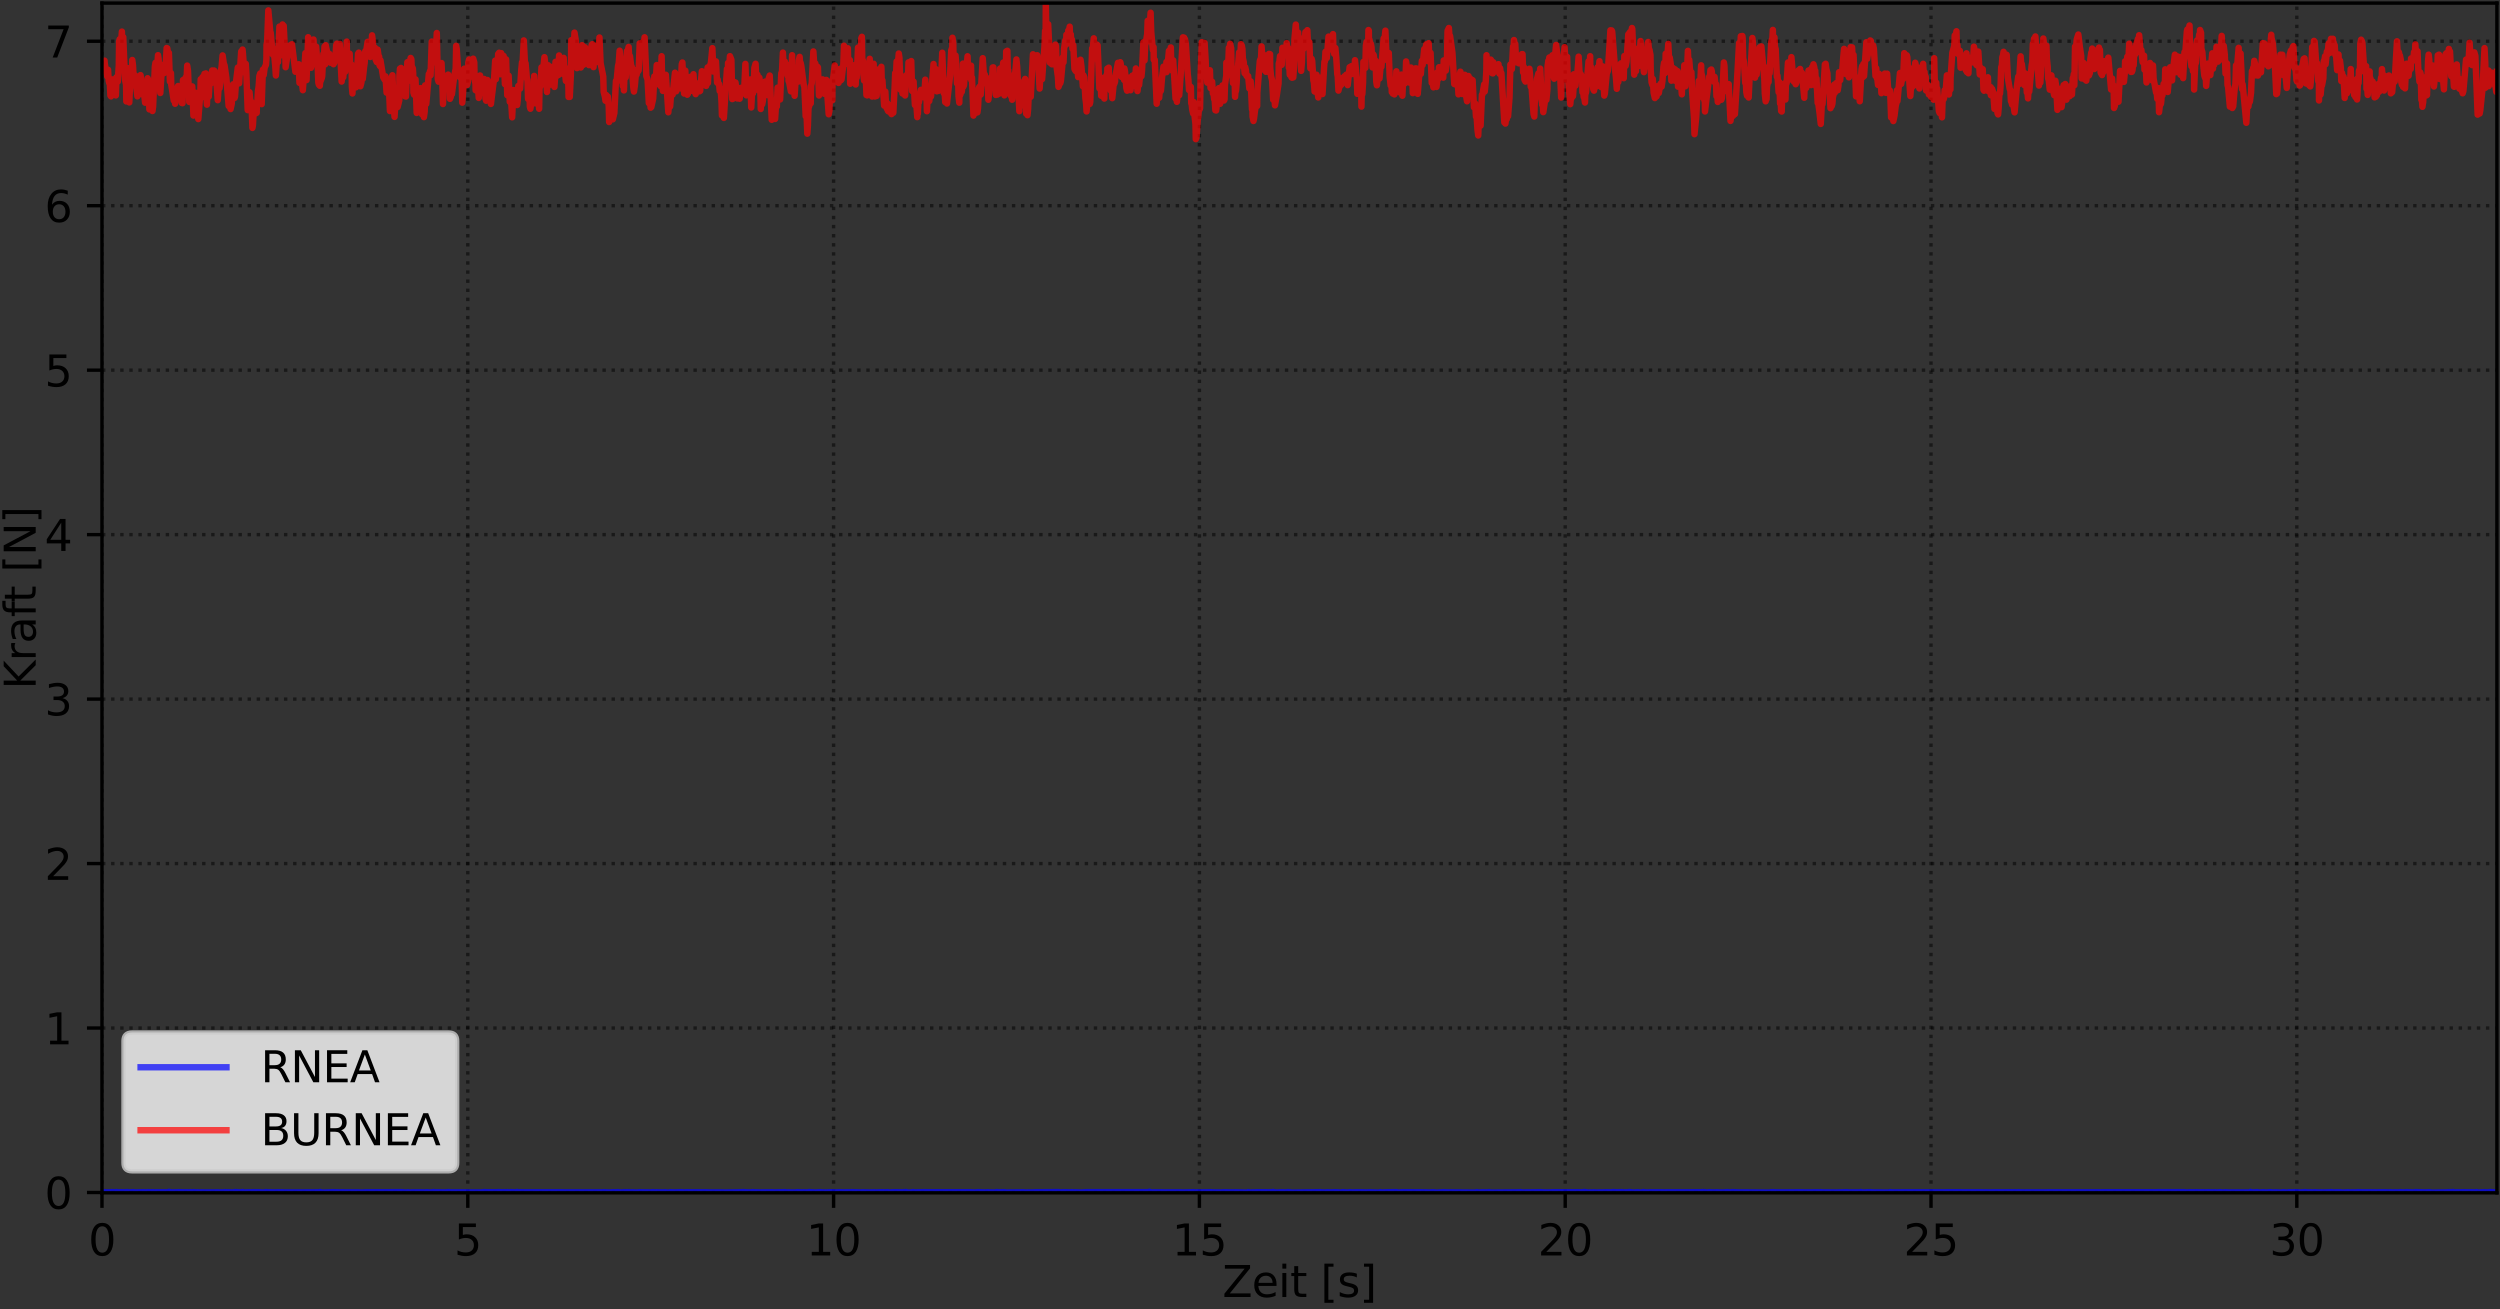 <?xml version="1.0" encoding="utf-8" standalone="no"?>
<!DOCTYPE svg PUBLIC "-//W3C//DTD SVG 1.1//EN"
  "http://www.w3.org/Graphics/SVG/1.1/DTD/svg11.dtd">
<svg xmlns:xlink="http://www.w3.org/1999/xlink" width="582.481pt" height="304.996pt" viewBox="0 0 582.481 304.996" xmlns="http://www.w3.org/2000/svg" version="1.1">
 <rect x="0" y="0" width="582.481" height="304.996" fill="#333333" stroke="none"/>
 <defs>
  <style type="text/css">*{stroke-linejoin: round; stroke-linecap: butt}</style>
 </defs>
 <g id="figure_1">
  <g id="patch_1">
   <path d="M 0 304.996 
L 582.481 304.996 
L 582.481 0 
L 0 0 
L 0 304.996 
z
" style="fill: none"/>
  </g>
  <g id="axes_1">
   <g id="patch_2">
    <path d="M 23.761 277.92 
L 581.761 277.92 
L 581.761 0.72 
L 23.761 0.72 
L 23.761 277.92 
z
" style="fill: none"/>
   </g>
   <g id="matplotlib.axis_1">
    <g id="xtick_1">
     <g id="line2d_1">
      <path d="M 23.761 277.92 
L 23.761 0.72 
" clip-path="url(#p98b157736e)" style="fill: none; stroke-dasharray: 0.8,1.32; stroke-dashoffset: 0; stroke: #000000; stroke-opacity: 0.5; stroke-width: 0.8"/>
     </g>
     <g id="line2d_2">
      <defs>
       <path id="m6ec4125e95" d="M 0 0 
L 0 3.5 
" style="stroke: #000000; stroke-width: 0.8"/>
      </defs>
      <g>
       <use xlink:href="#m6ec4125e95" x="23.761" y="277.92" style="stroke: #000000; stroke-width: 0.8"/>
      </g>
     </g>
     <g id="text_1">
      <!-- 0 -->
      <g transform="translate(20.579 292.518) scale(0.1 -0.1)">
       <defs>
        <path id="DejaVuSans-30" d="M 2034 4250 
Q 1547 4250 1301 3770 
Q 1056 3291 1056 2328 
Q 1056 1369 1301 889 
Q 1547 409 2034 409 
Q 2525 409 2770 889 
Q 3016 1369 3016 2328 
Q 3016 3291 2770 3770 
Q 2525 4250 2034 4250 
z
M 2034 4750 
Q 2819 4750 3233 4129 
Q 3647 3509 3647 2328 
Q 3647 1150 3233 529 
Q 2819 -91 2034 -91 
Q 1250 -91 836 529 
Q 422 1150 422 2328 
Q 422 3509 836 4129 
Q 1250 4750 2034 4750 
z
" transform="scale(0.016)"/>
       </defs>
       <use xlink:href="#DejaVuSans-30"/>
      </g>
     </g>
    </g>
    <g id="xtick_2">
     <g id="line2d_3">
      <path d="M 108.99 277.92 
L 108.99 0.72 
" clip-path="url(#p98b157736e)" style="fill: none; stroke-dasharray: 0.8,1.32; stroke-dashoffset: 0; stroke: #000000; stroke-opacity: 0.5; stroke-width: 0.8"/>
     </g>
     <g id="line2d_4">
      <g>
       <use xlink:href="#m6ec4125e95" x="108.99" y="277.92" style="stroke: #000000; stroke-width: 0.8"/>
      </g>
     </g>
     <g id="text_2">
      <!-- 5 -->
      <g transform="translate(105.809 292.518) scale(0.1 -0.1)">
       <defs>
        <path id="DejaVuSans-35" d="M 691 4666 
L 3169 4666 
L 3169 4134 
L 1269 4134 
L 1269 2991 
Q 1406 3038 1543 3061 
Q 1681 3084 1819 3084 
Q 2600 3084 3056 2656 
Q 3513 2228 3513 1497 
Q 3513 744 3044 326 
Q 2575 -91 1722 -91 
Q 1428 -91 1123 -41 
Q 819 9 494 109 
L 494 744 
Q 775 591 1075 516 
Q 1375 441 1709 441 
Q 2250 441 2565 725 
Q 2881 1009 2881 1497 
Q 2881 1984 2565 2268 
Q 2250 2553 1709 2553 
Q 1456 2553 1204 2497 
Q 953 2441 691 2322 
L 691 4666 
z
" transform="scale(0.016)"/>
       </defs>
       <use xlink:href="#DejaVuSans-35"/>
      </g>
     </g>
    </g>
    <g id="xtick_3">
     <g id="line2d_5">
      <path d="M 194.22 277.92 
L 194.22 0.72 
" clip-path="url(#p98b157736e)" style="fill: none; stroke-dasharray: 0.8,1.32; stroke-dashoffset: 0; stroke: #000000; stroke-opacity: 0.5; stroke-width: 0.8"/>
     </g>
     <g id="line2d_6">
      <g>
       <use xlink:href="#m6ec4125e95" x="194.22" y="277.92" style="stroke: #000000; stroke-width: 0.8"/>
      </g>
     </g>
     <g id="text_3">
      <!-- 10 -->
      <g transform="translate(187.858 292.518) scale(0.1 -0.1)">
       <defs>
        <path id="DejaVuSans-31" d="M 794 531 
L 1825 531 
L 1825 4091 
L 703 3866 
L 703 4441 
L 1819 4666 
L 2450 4666 
L 2450 531 
L 3481 531 
L 3481 0 
L 794 0 
L 794 531 
z
" transform="scale(0.016)"/>
       </defs>
       <use xlink:href="#DejaVuSans-31"/>
       <use xlink:href="#DejaVuSans-30" x="63.623"/>
      </g>
     </g>
    </g>
    <g id="xtick_4">
     <g id="line2d_7">
      <path d="M 279.45 277.92 
L 279.45 0.72 
" clip-path="url(#p98b157736e)" style="fill: none; stroke-dasharray: 0.8,1.32; stroke-dashoffset: 0; stroke: #000000; stroke-opacity: 0.5; stroke-width: 0.8"/>
     </g>
     <g id="line2d_8">
      <g>
       <use xlink:href="#m6ec4125e95" x="279.45" y="277.92" style="stroke: #000000; stroke-width: 0.8"/>
      </g>
     </g>
     <g id="text_4">
      <!-- 15 -->
      <g transform="translate(273.088 292.518) scale(0.1 -0.1)">
       <use xlink:href="#DejaVuSans-31"/>
       <use xlink:href="#DejaVuSans-35" x="63.623"/>
      </g>
     </g>
    </g>
    <g id="xtick_5">
     <g id="line2d_9">
      <path d="M 364.68 277.92 
L 364.68 0.72 
" clip-path="url(#p98b157736e)" style="fill: none; stroke-dasharray: 0.8,1.32; stroke-dashoffset: 0; stroke: #000000; stroke-opacity: 0.5; stroke-width: 0.8"/>
     </g>
     <g id="line2d_10">
      <g>
       <use xlink:href="#m6ec4125e95" x="364.68" y="277.92" style="stroke: #000000; stroke-width: 0.8"/>
      </g>
     </g>
     <g id="text_5">
      <!-- 20 -->
      <g transform="translate(358.317 292.518) scale(0.1 -0.1)">
       <defs>
        <path id="DejaVuSans-32" d="M 1228 531 
L 3431 531 
L 3431 0 
L 469 0 
L 469 531 
Q 828 903 1448 1529 
Q 2069 2156 2228 2338 
Q 2531 2678 2651 2914 
Q 2772 3150 2772 3378 
Q 2772 3750 2511 3984 
Q 2250 4219 1831 4219 
Q 1534 4219 1204 4116 
Q 875 4013 500 3803 
L 500 4441 
Q 881 4594 1212 4672 
Q 1544 4750 1819 4750 
Q 2544 4750 2975 4387 
Q 3406 4025 3406 3419 
Q 3406 3131 3298 2873 
Q 3191 2616 2906 2266 
Q 2828 2175 2409 1742 
Q 1991 1309 1228 531 
z
" transform="scale(0.016)"/>
       </defs>
       <use xlink:href="#DejaVuSans-32"/>
       <use xlink:href="#DejaVuSans-30" x="63.623"/>
      </g>
     </g>
    </g>
    <g id="xtick_6">
     <g id="line2d_11">
      <path d="M 449.91 277.92 
L 449.91 0.72 
" clip-path="url(#p98b157736e)" style="fill: none; stroke-dasharray: 0.8,1.32; stroke-dashoffset: 0; stroke: #000000; stroke-opacity: 0.5; stroke-width: 0.8"/>
     </g>
     <g id="line2d_12">
      <g>
       <use xlink:href="#m6ec4125e95" x="449.91" y="277.92" style="stroke: #000000; stroke-width: 0.8"/>
      </g>
     </g>
     <g id="text_6">
      <!-- 25 -->
      <g transform="translate(443.547 292.518) scale(0.1 -0.1)">
       <use xlink:href="#DejaVuSans-32"/>
       <use xlink:href="#DejaVuSans-35" x="63.623"/>
      </g>
     </g>
    </g>
    <g id="xtick_7">
     <g id="line2d_13">
      <path d="M 535.139 277.92 
L 535.139 0.72 
" clip-path="url(#p98b157736e)" style="fill: none; stroke-dasharray: 0.8,1.32; stroke-dashoffset: 0; stroke: #000000; stroke-opacity: 0.5; stroke-width: 0.8"/>
     </g>
     <g id="line2d_14">
      <g>
       <use xlink:href="#m6ec4125e95" x="535.139" y="277.92" style="stroke: #000000; stroke-width: 0.8"/>
      </g>
     </g>
     <g id="text_7">
      <!-- 30 -->
      <g transform="translate(528.777 292.518) scale(0.1 -0.1)">
       <defs>
        <path id="DejaVuSans-33" d="M 2597 2516 
Q 3050 2419 3304 2112 
Q 3559 1806 3559 1356 
Q 3559 666 3084 287 
Q 2609 -91 1734 -91 
Q 1441 -91 1130 -33 
Q 819 25 488 141 
L 488 750 
Q 750 597 1062 519 
Q 1375 441 1716 441 
Q 2309 441 2620 675 
Q 2931 909 2931 1356 
Q 2931 1769 2642 2001 
Q 2353 2234 1838 2234 
L 1294 2234 
L 1294 2753 
L 1863 2753 
Q 2328 2753 2575 2939 
Q 2822 3125 2822 3475 
Q 2822 3834 2567 4026 
Q 2313 4219 1838 4219 
Q 1578 4219 1281 4162 
Q 984 4106 628 3988 
L 628 4550 
Q 988 4650 1302 4700 
Q 1616 4750 1894 4750 
Q 2613 4750 3031 4423 
Q 3450 4097 3450 3541 
Q 3450 3153 3228 2886 
Q 3006 2619 2597 2516 
z
" transform="scale(0.016)"/>
       </defs>
       <use xlink:href="#DejaVuSans-33"/>
       <use xlink:href="#DejaVuSans-30" x="63.623"/>
      </g>
     </g>
    </g>
    <g id="text_8">
     <!-- Zeit [s] -->
     <g transform="translate(284.815 302.197) scale(0.1 -0.1)">
      <defs>
       <path id="DejaVuSans-5a" d="M 359 4666 
L 4025 4666 
L 4025 4184 
L 1075 531 
L 4097 531 
L 4097 0 
L 288 0 
L 288 481 
L 3238 4134 
L 359 4134 
L 359 4666 
z
" transform="scale(0.016)"/>
       <path id="DejaVuSans-65" d="M 3597 1894 
L 3597 1613 
L 953 1613 
Q 991 1019 1311 708 
Q 1631 397 2203 397 
Q 2534 397 2845 478 
Q 3156 559 3463 722 
L 3463 178 
Q 3153 47 2828 -22 
Q 2503 -91 2169 -91 
Q 1331 -91 842 396 
Q 353 884 353 1716 
Q 353 2575 817 3079 
Q 1281 3584 2069 3584 
Q 2775 3584 3186 3129 
Q 3597 2675 3597 1894 
z
M 3022 2063 
Q 3016 2534 2758 2815 
Q 2500 3097 2075 3097 
Q 1594 3097 1305 2825 
Q 1016 2553 972 2059 
L 3022 2063 
z
" transform="scale(0.016)"/>
       <path id="DejaVuSans-69" d="M 603 3500 
L 1178 3500 
L 1178 0 
L 603 0 
L 603 3500 
z
M 603 4863 
L 1178 4863 
L 1178 4134 
L 603 4134 
L 603 4863 
z
" transform="scale(0.016)"/>
       <path id="DejaVuSans-74" d="M 1172 4494 
L 1172 3500 
L 2356 3500 
L 2356 3053 
L 1172 3053 
L 1172 1153 
Q 1172 725 1289 603 
Q 1406 481 1766 481 
L 2356 481 
L 2356 0 
L 1766 0 
Q 1100 0 847 248 
Q 594 497 594 1153 
L 594 3053 
L 172 3053 
L 172 3500 
L 594 3500 
L 594 4494 
L 1172 4494 
z
" transform="scale(0.016)"/>
       <path id="DejaVuSans-20" transform="scale(0.016)"/>
       <path id="DejaVuSans-5b" d="M 550 4863 
L 1875 4863 
L 1875 4416 
L 1125 4416 
L 1125 -397 
L 1875 -397 
L 1875 -844 
L 550 -844 
L 550 4863 
z
" transform="scale(0.016)"/>
       <path id="DejaVuSans-73" d="M 2834 3397 
L 2834 2853 
Q 2591 2978 2328 3040 
Q 2066 3103 1784 3103 
Q 1356 3103 1142 2972 
Q 928 2841 928 2578 
Q 928 2378 1081 2264 
Q 1234 2150 1697 2047 
L 1894 2003 
Q 2506 1872 2764 1633 
Q 3022 1394 3022 966 
Q 3022 478 2636 193 
Q 2250 -91 1575 -91 
Q 1294 -91 989 -36 
Q 684 19 347 128 
L 347 722 
Q 666 556 975 473 
Q 1284 391 1588 391 
Q 1994 391 2212 530 
Q 2431 669 2431 922 
Q 2431 1156 2273 1281 
Q 2116 1406 1581 1522 
L 1381 1569 
Q 847 1681 609 1914 
Q 372 2147 372 2553 
Q 372 3047 722 3315 
Q 1072 3584 1716 3584 
Q 2034 3584 2315 3537 
Q 2597 3491 2834 3397 
z
" transform="scale(0.016)"/>
       <path id="DejaVuSans-5d" d="M 1947 4863 
L 1947 -844 
L 622 -844 
L 622 -397 
L 1369 -397 
L 1369 4416 
L 622 4416 
L 622 4863 
L 1947 4863 
z
" transform="scale(0.016)"/>
      </defs>
      <use xlink:href="#DejaVuSans-5a"/>
      <use xlink:href="#DejaVuSans-65" x="68.506"/>
      <use xlink:href="#DejaVuSans-69" x="130.029"/>
      <use xlink:href="#DejaVuSans-74" x="157.812"/>
      <use xlink:href="#DejaVuSans-20" x="197.021"/>
      <use xlink:href="#DejaVuSans-5b" x="228.809"/>
      <use xlink:href="#DejaVuSans-73" x="267.822"/>
      <use xlink:href="#DejaVuSans-5d" x="319.922"/>
     </g>
    </g>
   </g>
   <g id="matplotlib.axis_2">
    <g id="ytick_1">
     <g id="line2d_15">
      <path d="M 23.761 277.844 
L 581.761 277.844 
" clip-path="url(#p98b157736e)" style="fill: none; stroke-dasharray: 0.8,1.32; stroke-dashoffset: 0; stroke: #000000; stroke-opacity: 0.5; stroke-width: 0.8"/>
     </g>
     <g id="line2d_16">
      <defs>
       <path id="m55cc97a52f" d="M 0 0 
L -3.5 0 
" style="stroke: #000000; stroke-width: 0.8"/>
      </defs>
      <g>
       <use xlink:href="#m55cc97a52f" x="23.761" y="277.844" style="stroke: #000000; stroke-width: 0.8"/>
      </g>
     </g>
     <g id="text_9">
      <!-- 0 -->
      <g transform="translate(10.398 281.643) scale(0.1 -0.1)">
       <use xlink:href="#DejaVuSans-30"/>
      </g>
     </g>
    </g>
    <g id="ytick_2">
     <g id="line2d_17">
      <path d="M 23.761 239.525 
L 581.761 239.525 
" clip-path="url(#p98b157736e)" style="fill: none; stroke-dasharray: 0.8,1.32; stroke-dashoffset: 0; stroke: #000000; stroke-opacity: 0.5; stroke-width: 0.8"/>
     </g>
     <g id="line2d_18">
      <g>
       <use xlink:href="#m55cc97a52f" x="23.761" y="239.525" style="stroke: #000000; stroke-width: 0.8"/>
      </g>
     </g>
     <g id="text_10">
      <!-- 1 -->
      <g transform="translate(10.398 243.324) scale(0.1 -0.1)">
       <use xlink:href="#DejaVuSans-31"/>
      </g>
     </g>
    </g>
    <g id="ytick_3">
     <g id="line2d_19">
      <path d="M 23.761 201.206 
L 581.761 201.206 
" clip-path="url(#p98b157736e)" style="fill: none; stroke-dasharray: 0.8,1.32; stroke-dashoffset: 0; stroke: #000000; stroke-opacity: 0.5; stroke-width: 0.8"/>
     </g>
     <g id="line2d_20">
      <g>
       <use xlink:href="#m55cc97a52f" x="23.761" y="201.206" style="stroke: #000000; stroke-width: 0.8"/>
      </g>
     </g>
     <g id="text_11">
      <!-- 2 -->
      <g transform="translate(10.398 205.005) scale(0.1 -0.1)">
       <use xlink:href="#DejaVuSans-32"/>
      </g>
     </g>
    </g>
    <g id="ytick_4">
     <g id="line2d_21">
      <path d="M 23.761 162.887 
L 581.761 162.887 
" clip-path="url(#p98b157736e)" style="fill: none; stroke-dasharray: 0.8,1.32; stroke-dashoffset: 0; stroke: #000000; stroke-opacity: 0.5; stroke-width: 0.8"/>
     </g>
     <g id="line2d_22">
      <g>
       <use xlink:href="#m55cc97a52f" x="23.761" y="162.887" style="stroke: #000000; stroke-width: 0.8"/>
      </g>
     </g>
     <g id="text_12">
      <!-- 3 -->
      <g transform="translate(10.398 166.686) scale(0.1 -0.1)">
       <use xlink:href="#DejaVuSans-33"/>
      </g>
     </g>
    </g>
    <g id="ytick_5">
     <g id="line2d_23">
      <path d="M 23.761 124.568 
L 581.761 124.568 
" clip-path="url(#p98b157736e)" style="fill: none; stroke-dasharray: 0.8,1.32; stroke-dashoffset: 0; stroke: #000000; stroke-opacity: 0.5; stroke-width: 0.8"/>
     </g>
     <g id="line2d_24">
      <g>
       <use xlink:href="#m55cc97a52f" x="23.761" y="124.568" style="stroke: #000000; stroke-width: 0.8"/>
      </g>
     </g>
     <g id="text_13">
      <!-- 4 -->
      <g transform="translate(10.398 128.367) scale(0.1 -0.1)">
       <defs>
        <path id="DejaVuSans-34" d="M 2419 4116 
L 825 1625 
L 2419 1625 
L 2419 4116 
z
M 2253 4666 
L 3047 4666 
L 3047 1625 
L 3713 1625 
L 3713 1100 
L 3047 1100 
L 3047 0 
L 2419 0 
L 2419 1100 
L 313 1100 
L 313 1709 
L 2253 4666 
z
" transform="scale(0.016)"/>
       </defs>
       <use xlink:href="#DejaVuSans-34"/>
      </g>
     </g>
    </g>
    <g id="ytick_6">
     <g id="line2d_25">
      <path d="M 23.761 86.249 
L 581.761 86.249 
" clip-path="url(#p98b157736e)" style="fill: none; stroke-dasharray: 0.8,1.32; stroke-dashoffset: 0; stroke: #000000; stroke-opacity: 0.5; stroke-width: 0.8"/>
     </g>
     <g id="line2d_26">
      <g>
       <use xlink:href="#m55cc97a52f" x="23.761" y="86.249" style="stroke: #000000; stroke-width: 0.8"/>
      </g>
     </g>
     <g id="text_14">
      <!-- 5 -->
      <g transform="translate(10.398 90.048) scale(0.1 -0.1)">
       <use xlink:href="#DejaVuSans-35"/>
      </g>
     </g>
    </g>
    <g id="ytick_7">
     <g id="line2d_27">
      <path d="M 23.761 47.93 
L 581.761 47.93 
" clip-path="url(#p98b157736e)" style="fill: none; stroke-dasharray: 0.8,1.32; stroke-dashoffset: 0; stroke: #000000; stroke-opacity: 0.5; stroke-width: 0.8"/>
     </g>
     <g id="line2d_28">
      <g>
       <use xlink:href="#m55cc97a52f" x="23.761" y="47.93" style="stroke: #000000; stroke-width: 0.8"/>
      </g>
     </g>
     <g id="text_15">
      <!-- 6 -->
      <g transform="translate(10.398 51.729) scale(0.1 -0.1)">
       <defs>
        <path id="DejaVuSans-36" d="M 2113 2584 
Q 1688 2584 1439 2293 
Q 1191 2003 1191 1497 
Q 1191 994 1439 701 
Q 1688 409 2113 409 
Q 2538 409 2786 701 
Q 3034 994 3034 1497 
Q 3034 2003 2786 2293 
Q 2538 2584 2113 2584 
z
M 3366 4563 
L 3366 3988 
Q 3128 4100 2886 4159 
Q 2644 4219 2406 4219 
Q 1781 4219 1451 3797 
Q 1122 3375 1075 2522 
Q 1259 2794 1537 2939 
Q 1816 3084 2150 3084 
Q 2853 3084 3261 2657 
Q 3669 2231 3669 1497 
Q 3669 778 3244 343 
Q 2819 -91 2113 -91 
Q 1303 -91 875 529 
Q 447 1150 447 2328 
Q 447 3434 972 4092 
Q 1497 4750 2381 4750 
Q 2619 4750 2861 4703 
Q 3103 4656 3366 4563 
z
" transform="scale(0.016)"/>
       </defs>
       <use xlink:href="#DejaVuSans-36"/>
      </g>
     </g>
    </g>
    <g id="ytick_8">
     <g id="line2d_29">
      <path d="M 23.761 9.611 
L 581.761 9.611 
" clip-path="url(#p98b157736e)" style="fill: none; stroke-dasharray: 0.8,1.32; stroke-dashoffset: 0; stroke: #000000; stroke-opacity: 0.5; stroke-width: 0.8"/>
     </g>
     <g id="line2d_30">
      <g>
       <use xlink:href="#m55cc97a52f" x="23.761" y="9.611" style="stroke: #000000; stroke-width: 0.8"/>
      </g>
     </g>
     <g id="text_16">
      <!-- 7 -->
      <g transform="translate(10.398 13.41) scale(0.1 -0.1)">
       <defs>
        <path id="DejaVuSans-37" d="M 525 4666 
L 3525 4666 
L 3525 4397 
L 1831 0 
L 1172 0 
L 2766 4134 
L 525 4134 
L 525 4666 
z
" transform="scale(0.016)"/>
       </defs>
       <use xlink:href="#DejaVuSans-37"/>
      </g>
     </g>
    </g>
    <g id="text_17">
     <!-- Kraft [N] -->
     <g transform="translate(8.318 160.583) rotate(-90) scale(0.1 -0.1)">
      <defs>
       <path id="DejaVuSans-4b" d="M 628 4666 
L 1259 4666 
L 1259 2694 
L 3353 4666 
L 4166 4666 
L 1850 2491 
L 4331 0 
L 3500 0 
L 1259 2247 
L 1259 0 
L 628 0 
L 628 4666 
z
" transform="scale(0.016)"/>
       <path id="DejaVuSans-72" d="M 2631 2963 
Q 2534 3019 2420 3045 
Q 2306 3072 2169 3072 
Q 1681 3072 1420 2755 
Q 1159 2438 1159 1844 
L 1159 0 
L 581 0 
L 581 3500 
L 1159 3500 
L 1159 2956 
Q 1341 3275 1631 3429 
Q 1922 3584 2338 3584 
Q 2397 3584 2469 3576 
Q 2541 3569 2628 3553 
L 2631 2963 
z
" transform="scale(0.016)"/>
       <path id="DejaVuSans-61" d="M 2194 1759 
Q 1497 1759 1228 1600 
Q 959 1441 959 1056 
Q 959 750 1161 570 
Q 1363 391 1709 391 
Q 2188 391 2477 730 
Q 2766 1069 2766 1631 
L 2766 1759 
L 2194 1759 
z
M 3341 1997 
L 3341 0 
L 2766 0 
L 2766 531 
Q 2569 213 2275 61 
Q 1981 -91 1556 -91 
Q 1019 -91 701 211 
Q 384 513 384 1019 
Q 384 1609 779 1909 
Q 1175 2209 1959 2209 
L 2766 2209 
L 2766 2266 
Q 2766 2663 2505 2880 
Q 2244 3097 1772 3097 
Q 1472 3097 1187 3025 
Q 903 2953 641 2809 
L 641 3341 
Q 956 3463 1253 3523 
Q 1550 3584 1831 3584 
Q 2591 3584 2966 3190 
Q 3341 2797 3341 1997 
z
" transform="scale(0.016)"/>
       <path id="DejaVuSans-66" d="M 2375 4863 
L 2375 4384 
L 1825 4384 
Q 1516 4384 1395 4259 
Q 1275 4134 1275 3809 
L 1275 3500 
L 2222 3500 
L 2222 3053 
L 1275 3053 
L 1275 0 
L 697 0 
L 697 3053 
L 147 3053 
L 147 3500 
L 697 3500 
L 697 3744 
Q 697 4328 969 4595 
Q 1241 4863 1831 4863 
L 2375 4863 
z
" transform="scale(0.016)"/>
       <path id="DejaVuSans-4e" d="M 628 4666 
L 1478 4666 
L 3547 763 
L 3547 4666 
L 4159 4666 
L 4159 0 
L 3309 0 
L 1241 3903 
L 1241 0 
L 628 0 
L 628 4666 
z
" transform="scale(0.016)"/>
      </defs>
      <use xlink:href="#DejaVuSans-4b"/>
      <use xlink:href="#DejaVuSans-72" x="65.576"/>
      <use xlink:href="#DejaVuSans-61" x="106.689"/>
      <use xlink:href="#DejaVuSans-66" x="167.969"/>
      <use xlink:href="#DejaVuSans-74" x="201.424"/>
      <use xlink:href="#DejaVuSans-20" x="240.633"/>
      <use xlink:href="#DejaVuSans-5b" x="272.42"/>
      <use xlink:href="#DejaVuSans-4e" x="311.434"/>
      <use xlink:href="#DejaVuSans-5d" x="386.238"/>
     </g>
    </g>
   </g>
   <g id="line2d_31">
    <path d="M 23.761 277.78 
L 23.866 277.885 
L 24.489 277.767 
L 24.73 277.885 
L 25.002 277.811 
L 25.724 277.81 
L 25.999 277.739 
L 26.754 277.801 
L 27.133 277.73 
L 27.336 277.876 
L 27.44 277.789 
L 28.025 277.804 
L 28.163 277.765 
L 28.851 277.796 
L 29.708 277.745 
L 29.846 277.862 
L 30.123 277.785 
L 30.408 277.812 
L 30.986 277.756 
L 31.549 277.828 
L 33.671 277.766 
L 33.946 277.846 
L 34.394 277.758 
L 35.225 277.802 
L 35.667 277.767 
L 35.942 277.829 
L 36.217 277.801 
L 39.245 277.791 
L 39.348 277.693 
L 39.9 277.844 
L 40.206 277.802 
L 40.344 277.871 
L 40.622 277.792 
L 41.208 277.794 
L 41.347 277.843 
L 41.482 277.769 
L 42.526 277.775 
L 42.632 277.83 
L 42.905 277.785 
L 44.339 277.809 
L 44.389 277.758 
L 44.41 277.802 
L 44.791 277.821 
L 45.067 277.748 
L 45.925 277.84 
L 46.028 277.792 
L 46.441 277.832 
L 47.13 277.803 
L 47.527 277.831 
L 47.747 277.825 
L 51.009 277.813 
L 51.147 277.884 
L 51.456 277.796 
L 52.142 277.853 
L 52.318 277.75 
L 52.658 277.807 
L 52.726 277.776 
L 52.842 277.859 
L 53.139 277.78 
L 54.136 277.84 
L 54.412 277.804 
L 54.858 277.726 
L 55.132 277.836 
L 55.339 277.755 
L 55.408 277.869 
L 55.718 277.795 
L 56.303 277.808 
L 56.507 277.724 
L 56.582 277.834 
L 57.712 277.797 
L 57.923 277.877 
L 57.994 277.784 
L 58.569 277.804 
L 59.001 277.764 
L 59.002 277.885 
L 59.138 277.768 
L 59.54 277.821 
L 59.605 277.752 
L 59.641 277.805 
L 59.936 277.818 
L 59.969 277.785 
L 60.271 277.779 
L 61.246 277.851 
L 61.52 277.829 
L 61.796 277.782 
L 61.972 277.737 
L 62.074 277.845 
L 62.104 277.76 
L 62.241 277.836 
L 62.516 277.79 
L 64.138 277.814 
L 64.519 277.794 
L 65.101 277.789 
L 65.237 277.886 
L 65.687 277.77 
L 66.099 277.843 
L 66.544 277.816 
L 68.823 277.831 
L 74.518 277.793 
L 74.586 277.73 
L 74.964 277.857 
L 76.091 277.827 
L 76.881 277.807 
L 77.331 277.764 
L 79.15 277.807 
L 79.871 277.775 
L 80.284 277.809 
L 82.701 277.802 
L 83.422 277.809 
L 83.97 277.84 
L 84.69 277.838 
L 85.103 277.79 
L 93.777 277.761 
L 94.326 277.857 
L 94.36 277.809 
L 94.644 277.861 
L 95.051 277.775 
L 95.509 277.884 
L 95.841 277.817 
L 97.768 277.809 
L 99.179 277.82 
L 99.317 277.767 
L 99.455 277.843 
L 99.6 277.778 
L 100.018 277.831 
L 100.911 277.791 
L 101.016 277.732 
L 101.043 277.792 
L 103.8 277.809 
L 103.868 277.863 
L 104.183 277.759 
L 104.417 277.855 
L 104.45 277.778 
L 104.555 277.74 
L 104.803 277.9 
L 104.837 277.811 
L 111.853 277.821 
L 111.957 277.873 
L 112.3 277.786 
L 112.678 277.814 
L 112.814 277.735 
L 113.365 277.777 
L 115.837 277.774 
L 116.062 277.75 
L 117.228 277.793 
L 117.503 277.753 
L 117.642 277.864 
L 117.915 277.792 
L 118.052 277.858 
L 118.225 277.749 
L 118.333 277.863 
L 119.05 277.75 
L 120.456 277.817 
L 120.489 277.717 
L 120.628 277.88 
L 121.04 277.784 
L 140.481 277.816 
L 140.55 277.878 
L 140.652 277.765 
L 140.966 277.797 
L 141.621 277.821 
L 142.414 277.831 
L 142.784 277.778 
L 143.51 277.801 
L 143.992 277.748 
L 144.199 277.806 
L 145.264 277.833 
L 145.37 277.755 
L 145.78 277.797 
L 146.191 277.75 
L 146.467 277.86 
L 146.609 277.761 
L 146.775 277.863 
L 147.327 277.794 
L 148.324 277.846 
L 149.046 277.784 
L 151.452 277.821 
L 152.008 277.784 
L 152.141 277.75 
L 152.181 277.881 
L 152.284 277.781 
L 152.951 277.844 
L 153.01 277.779 
L 153.278 277.817 
L 154.278 277.813 
L 154.581 277.832 
L 154.855 277.775 
L 155.715 277.877 
L 156.134 277.782 
L 157.262 277.811 
L 158.988 277.762 
L 159.126 277.866 
L 159.822 277.773 
L 160.263 277.784 
L 164.664 277.801 
L 165.387 277.826 
L 168.342 277.828 
L 168.927 277.841 
L 172.059 277.799 
L 173.224 277.742 
L 173.911 277.8 
L 174.186 277.806 
L 174.62 277.804 
L 175.216 277.818 
L 175.32 277.747 
L 175.66 277.788 
L 177.319 277.826 
L 177.588 277.802 
L 179.45 277.816 
L 179.806 277.767 
L 180.277 277.821 
L 182.98 277.757 
L 183.172 277.87 
L 183.725 277.795 
L 184.423 277.839 
L 184.824 277.816 
L 185.272 277.853 
L 185.7 277.766 
L 187.175 277.828 
L 187.27 277.774 
L 187.408 277.837 
L 187.956 277.808 
L 188.369 277.834 
L 188.541 277.733 
L 188.986 277.825 
L 189.226 277.791 
L 190.084 277.849 
L 190.569 277.795 
L 191.15 277.781 
L 191.571 277.815 
L 192.389 277.828 
L 192.526 277.86 
L 192.835 277.812 
L 193.523 277.785 
L 195.07 277.817 
L 195.374 277.778 
L 195.923 277.793 
L 196.474 277.804 
L 198.33 277.79 
L 198.502 277.744 
L 198.644 277.873 
L 198.751 277.778 
L 200.67 277.826 
L 201.118 277.791 
L 201.601 277.826 
L 202.357 277.826 
L 202.462 277.866 
L 203.017 277.8 
L 203.458 277.879 
L 203.597 277.777 
L 204.01 277.841 
L 204.359 277.821 
L 205.456 277.78 
L 205.592 277.875 
L 205.728 277.765 
L 206.004 277.81 
L 206.864 277.762 
L 207.275 277.856 
L 207.859 277.783 
L 208 277.842 
L 208.134 277.772 
L 210.501 277.801 
L 210.695 277.746 
L 210.983 277.842 
L 211.121 277.727 
L 211.261 277.881 
L 211.567 277.846 
L 212.309 277.815 
L 212.516 277.821 
L 212.691 277.733 
L 212.998 277.788 
L 213.27 277.806 
L 214.103 277.794 
L 214.961 277.769 
L 225.913 277.784 
L 226.608 277.807 
L 226.91 277.831 
L 227.186 277.828 
L 227.874 277.759 
L 228.043 277.766 
L 228.49 277.795 
L 229.732 277.824 
L 230.144 277.77 
L 230.45 277.821 
L 231.924 277.838 
L 232.028 277.844 
L 232.199 277.735 
L 232.576 277.787 
L 233.298 277.796 
L 233.434 277.747 
L 233.986 277.832 
L 234.019 277.756 
L 234.123 277.844 
L 238.541 277.793 
L 238.841 277.836 
L 239.097 277.846 
L 239.535 277.821 
L 240.809 277.816 
L 241.083 277.79 
L 241.357 277.783 
L 246.487 277.745 
L 246.757 277.759 
L 247.48 277.84 
L 247.622 277.762 
L 248.132 277.826 
L 248.205 277.763 
L 248.457 277.782 
L 249.226 277.803 
L 249.31 277.851 
L 249.727 277.75 
L 250.066 277.85 
L 250.342 277.785 
L 252.165 277.851 
L 252.44 277.8 
L 253.16 277.766 
L 253.468 277.762 
L 267.67 277.755 
L 267.811 277.676 
L 267.945 277.822 
L 268.22 277.805 
L 268.772 277.852 
L 268.812 277.796 
L 269.145 277.802 
L 269.493 277.808 
L 270.765 277.798 
L 271.593 277.821 
L 271.931 277.805 
L 275.17 277.814 
L 275.613 277.826 
L 278.089 277.776 
L 278.157 277.757 
L 278.297 277.843 
L 279.19 277.781 
L 279.296 277.813 
L 280.015 277.805 
L 282.218 277.774 
L 282.418 277.811 
L 284.693 277.833 
L 285.028 277.784 
L 285.31 277.788 
L 286.958 277.818 
L 287.133 277.802 
L 287.44 277.812 
L 287.822 277.796 
L 290.672 277.858 
L 290.811 277.747 
L 291.53 277.874 
L 291.839 277.796 
L 292.389 277.831 
L 292.666 277.779 
L 294.506 277.775 
L 295.91 277.796 
L 295.947 277.758 
L 296.123 277.868 
L 296.602 277.709 
L 296.639 277.808 
L 296.816 277.883 
L 296.919 277.788 
L 297.188 277.828 
L 297.892 277.843 
L 298.083 277.802 
L 298.375 277.819 
L 298.626 277.78 
L 299.614 277.822 
L 300.09 277.743 
L 300.295 277.868 
L 300.399 277.765 
L 300.856 277.869 
L 307.589 277.766 
L 307.723 277.868 
L 307.997 277.802 
L 308.478 277.821 
L 308.693 277.824 
L 308.824 277.879 
L 309.133 277.776 
L 309.406 277.794 
L 310.298 277.821 
L 310.677 277.787 
L 311.125 277.778 
L 312.537 277.846 
L 312.811 277.755 
L 313.261 277.797 
L 314.118 277.849 
L 314.456 277.773 
L 315.113 277.839 
L 315.384 277.802 
L 317.583 277.799 
L 317.824 277.814 
L 318.523 277.819 
L 319.064 277.794 
L 321.41 277.868 
L 321.616 277.764 
L 321.926 277.856 
L 322.484 277.794 
L 324.889 277.761 
L 325.474 277.769 
L 325.66 277.879 
L 326.508 277.781 
L 326.884 277.769 
L 332.317 277.806 
L 332.66 277.843 
L 332.864 277.815 
L 333.002 277.865 
L 333.312 277.811 
L 333.968 277.785 
L 334.686 277.864 
L 334.862 277.868 
L 336.374 277.759 
L 336.436 277.855 
L 336.573 277.775 
L 337.111 277.81 
L 337.713 277.806 
L 343.985 277.864 
L 344.085 277.752 
L 344.109 277.821 
L 344.82 277.834 
L 345.389 277.793 
L 346.31 277.815 
L 346.344 277.792 
L 346.794 277.833 
L 346.929 277.75 
L 347.063 277.863 
L 347.338 277.863 
L 353.901 277.797 
L 354.211 277.836 
L 354.313 277.747 
L 354.587 277.819 
L 355.171 277.819 
L 358.712 277.779 
L 358.987 277.761 
L 359.574 277.807 
L 360.533 277.827 
L 360.741 277.827 
L 361.428 277.801 
L 361.842 277.777 
L 367.541 277.777 
L 368.097 277.789 
L 368.254 277.87 
L 368.445 277.781 
L 368.702 277.797 
L 368.979 277.823 
L 369.082 277.715 
L 370.119 277.861 
L 370.526 277.801 
L 370.944 277.875 
L 371.218 277.786 
L 372.08 277.846 
L 372.836 277.811 
L 373.248 277.83 
L 373.775 277.782 
L 373.913 277.871 
L 374.187 277.78 
L 375.149 277.8 
L 375.217 277.784 
L 375.629 277.848 
L 375.767 277.736 
L 376.902 277.799 
L 377.354 277.764 
L 377.486 277.861 
L 377.882 277.735 
L 378.036 277.871 
L 378.458 277.797 
L 379.482 277.795 
L 379.586 277.73 
L 380.068 277.792 
L 380.597 277.834 
L 380.76 277.907 
L 381.038 277.797 
L 381.443 277.806 
L 381.583 277.767 
L 382.049 277.85 
L 382.302 277.829 
L 382.443 277.868 
L 382.881 277.728 
L 383.189 277.794 
L 384.021 277.837 
L 384.323 277.8 
L 387.563 277.796 
L 387.942 277.859 
L 387.976 277.801 
L 388.153 277.801 
L 396.607 277.779 
L 396.658 277.732 
L 397.182 277.875 
L 397.206 277.749 
L 397.245 277.826 
L 397.93 277.825 
L 398.239 277.76 
L 398.52 277.801 
L 399.479 277.821 
L 399.923 277.791 
L 400.505 277.82 
L 401.642 277.824 
L 402.197 277.763 
L 402.773 277.769 
L 402.912 277.868 
L 403.192 277.807 
L 403.328 277.841 
L 403.496 277.747 
L 403.769 277.772 
L 404.046 277.761 
L 404.886 277.813 
L 405.19 277.8 
L 405.323 277.853 
L 405.6 277.802 
L 412.552 277.861 
L 412.688 277.754 
L 413.065 277.844 
L 413.133 277.747 
L 413.432 277.81 
L 413.55 277.777 
L 413.845 277.812 
L 417.109 277.801 
L 417.381 277.858 
L 417.557 277.786 
L 417.691 277.857 
L 418.115 277.796 
L 419.519 277.789 
L 420.235 277.794 
L 420.374 277.836 
L 420.655 277.815 
L 423.785 277.791 
L 423.953 277.877 
L 424.224 277.757 
L 424.5 277.799 
L 427.489 277.829 
L 427.809 277.835 
L 430.38 277.765 
L 430.624 277.815 
L 433.444 277.806 
L 433.615 277.722 
L 433.853 277.843 
L 435.326 277.772 
L 435.566 277.823 
L 435.745 277.757 
L 435.889 277.868 
L 436.012 277.788 
L 436.596 277.828 
L 440.305 277.836 
L 440.411 277.751 
L 440.689 277.804 
L 456.872 277.781 
L 457.151 277.796 
L 461.959 277.788 
L 462.028 277.868 
L 462.132 277.804 
L 462.268 277.854 
L 462.611 277.782 
L 462.991 277.805 
L 467.534 277.79 
L 467.566 277.77 
L 467.67 277.85 
L 467.945 277.762 
L 468.389 277.814 
L 468.662 277.772 
L 469.106 277.834 
L 469.38 277.759 
L 469.792 277.817 
L 470.375 277.762 
L 470.649 277.812 
L 471.236 277.804 
L 471.65 277.828 
L 472.064 277.807 
L 508.965 277.762 
L 509.144 277.912 
L 509.288 277.797 
L 509.323 277.856 
L 509.728 277.818 
L 510.474 277.772 
L 510.595 277.883 
L 510.936 277.782 
L 511.621 277.791 
L 511.759 277.755 
L 512.005 277.794 
L 512.896 277.787 
L 513.346 277.78 
L 513.583 277.808 
L 514.716 277.774 
L 514.852 277.851 
L 515.13 277.799 
L 516.056 277.812 
L 516.16 277.777 
L 516.272 277.872 
L 516.778 277.801 
L 516.849 277.859 
L 517.259 277.757 
L 517.636 277.819 
L 518.357 277.821 
L 518.392 277.774 
L 519.125 277.819 
L 524.205 277.833 
L 524.366 277.7 
L 524.622 277.826 
L 525.919 277.755 
L 526.368 277.839 
L 527.401 277.779 
L 527.984 277.838 
L 528.771 277.779 
L 529.187 277.776 
L 529.218 277.843 
L 529.565 277.844 
L 530.077 277.799 
L 531.763 277.867 
L 531.917 277.767 
L 532.173 277.792 
L 533.169 277.873 
L 533.307 277.765 
L 533.497 277.829 
L 533.755 277.782 
L 534.064 277.824 
L 534.604 277.76 
L 535.906 277.816 
L 536.162 277.829 
L 536.594 277.779 
L 536.734 277.828 
L 537.077 277.735 
L 537.283 277.797 
L 537.561 277.806 
L 537.872 277.814 
L 538.554 277.792 
L 538.723 277.886 
L 539.281 277.771 
L 539.723 277.814 
L 540.552 277.835 
L 540.857 277.789 
L 541.002 277.831 
L 541.721 277.811 
L 542.545 277.796 
L 542.822 277.789 
L 543.097 277.779 
L 543.244 277.74 
L 543.542 277.84 
L 544.121 277.798 
L 545.399 277.793 
L 545.503 277.883 
L 546.03 277.846 
L 546.436 277.811 
L 547.152 277.794 
L 547.534 277.829 
L 547.978 277.802 
L 549.176 277.81 
L 549.246 277.759 
L 550.552 277.798 
L 551.514 277.79 
L 552.799 277.802 
L 552.924 277.863 
L 553.067 277.789 
L 553.919 277.817 
L 554.332 277.785 
L 556.769 277.807 
L 556.882 277.767 
L 557.183 277.805 
L 557.569 277.83 
L 557.939 277.796 
L 559.095 277.817 
L 559.169 277.766 
L 560.243 277.831 
L 560.453 277.762 
L 560.93 277.767 
L 562.581 277.834 
L 562.753 277.736 
L 563.028 277.76 
L 564.577 277.802 
L 565.021 277.816 
L 565.995 277.771 
L 566.578 277.873 
L 569.409 277.819 
L 569.98 277.813 
L 570.273 277.772 
L 571.444 277.762 
L 571.55 277.715 
L 571.823 277.824 
L 572.405 277.787 
L 573.437 277.792 
L 573.782 277.777 
L 575.679 277.8 
L 575.95 277.776 
L 576.258 277.811 
L 576.918 277.798 
L 577.013 277.748 
L 577.081 277.845 
L 577.363 277.846 
L 578.609 277.779 
L 578.941 277.804 
L 579.051 277.758 
L 579.078 277.806 
L 579.561 277.807 
L 580.376 277.72 
L 580.533 277.826 
L 580.666 277.752 
L 581.002 277.841 
L 581.35 277.775 
L 581.761 277.773 
L 581.761 277.773 
" clip-path="url(#p98b157736e)" style="fill: none; stroke: #0000ff; stroke-opacity: 0.7; stroke-width: 1.5; stroke-linecap: square"/>
   </g>
   <g id="line2d_32">
    <path d="M 23.761 14.75 
L 23.866 15.381 
L 24.175 15.457 
L 24.357 14.126 
L 24.388 14.672 
L 24.73 16.879 
L 25.002 17.83 
L 25.176 16.254 
L 25.324 18.83 
L 25.483 19.435 
L 25.585 19.29 
L 25.724 22.256 
L 25.86 22.457 
L 25.999 19.347 
L 26.205 18.491 
L 26.347 21.705 
L 26.445 21.58 
L 26.582 19.127 
L 26.754 18.873 
L 26.994 22.229 
L 27.133 17.995 
L 27.336 17.867 
L 27.44 19.022 
L 27.68 15.216 
L 27.75 9.642 
L 27.89 9.138 
L 28.025 11.348 
L 28.163 10.357 
L 28.403 7.365 
L 28.575 13.55 
L 28.714 8.641 
L 29.132 18.626 
L 29.366 19.691 
L 29.433 23.633 
L 29.57 23.561 
L 29.692 23.078 
L 29.708 15.862 
L 29.984 22.169 
L 30.123 23.859 
L 30.408 17.372 
L 30.551 17.659 
L 30.71 18.563 
L 30.82 13.977 
L 30.986 15.257 
L 31.123 17.92 
L 31.261 17.937 
L 31.398 17.487 
L 32.019 22.442 
L 32.121 21.261 
L 32.257 21.049 
L 32.395 19.249 
L 32.531 19.47 
L 32.739 17.498 
L 32.818 17.936 
L 33.12 21.967 
L 33.258 21.863 
L 33.403 19.066 
L 33.671 22.673 
L 33.809 23.926 
L 34.394 18.231 
L 34.531 18.668 
L 34.806 25.492 
L 34.945 20.899 
L 35.102 20.294 
L 35.39 23.652 
L 35.528 25.868 
L 35.667 24.828 
L 36.082 15.505 
L 36.217 14.639 
L 36.357 17.165 
L 36.492 17.542 
L 36.816 12.854 
L 36.939 13.721 
L 37.074 15.77 
L 37.351 21.665 
L 37.665 16.683 
L 37.798 17.343 
L 38.078 15.088 
L 38.215 17.04 
L 38.626 14.707 
L 38.833 11.185 
L 38.97 11.255 
L 39.245 13.091 
L 39.348 12.307 
L 39.588 19.003 
L 39.832 17.019 
L 39.9 19.715 
L 40.48 23.42 
L 40.622 22.304 
L 40.797 24.177 
L 40.904 21.527 
L 41.047 21.526 
L 41.208 23.248 
L 41.482 20.039 
L 41.761 20.3 
L 41.895 20.152 
L 42.044 20.644 
L 42.067 21.737 
L 42.213 22.452 
L 42.353 23.998 
L 42.504 20.307 
L 42.526 24.045 
L 42.632 18.656 
L 42.905 22.079 
L 43.046 19.253 
L 43.224 18.083 
L 43.358 20.916 
L 43.616 15.28 
L 43.8 16.493 
L 44.095 23.75 
L 44.196 20.021 
L 44.41 23.197 
L 44.535 23.292 
L 44.536 23.865 
L 44.791 20.131 
L 45.067 26.929 
L 45.379 22.299 
L 45.512 21.585 
L 45.651 22.687 
L 45.821 22.297 
L 45.925 26.731 
L 46.028 25.991 
L 46.203 27.745 
L 46.68 21.608 
L 46.761 18.456 
L 46.955 21.381 
L 47.13 21.35 
L 47.197 17.949 
L 47.302 18.199 
L 47.527 22.612 
L 47.63 17.205 
L 47.747 18.478 
L 47.952 17.105 
L 48.03 21.56 
L 48.208 24.384 
L 48.331 21.599 
L 48.631 22.525 
L 48.913 17.838 
L 49.017 19.563 
L 49.432 16.418 
L 49.514 17.397 
L 49.704 17.361 
L 49.841 16.426 
L 49.978 16.506 
L 50.014 19.291 
L 50.152 19.2 
L 50.289 17.648 
L 50.426 19.115 
L 50.735 23.344 
L 51.009 19.232 
L 51.147 20.562 
L 51.284 19.457 
L 51.456 16.582 
L 51.63 15.556 
L 51.868 12.912 
L 52.142 14.817 
L 52.318 15.246 
L 52.726 18.036 
L 53.275 24.705 
L 53.473 22.562 
L 53.722 25.417 
L 53.999 24.147 
L 54.297 19.657 
L 54.412 20.372 
L 54.651 22.831 
L 54.754 22.483 
L 54.996 19.034 
L 55.408 15.737 
L 55.718 19.418 
L 56.198 12 
L 56.303 11.981 
L 56.507 11.548 
L 56.582 12.23 
L 56.92 16.852 
L 57.024 15.662 
L 57.221 16.116 
L 57.264 14.882 
L 57.403 17.215 
L 57.712 25.658 
L 57.923 24.927 
L 58.132 21.48 
L 58.425 24.531 
L 58.569 23.722 
L 58.811 29.801 
L 58.924 29.194 
L 59.138 25.582 
L 59.605 26.409 
L 59.641 26.162 
L 59.776 24.821 
L 59.811 26.295 
L 59.845 24.405 
L 59.936 24.497 
L 60.107 21.188 
L 60.271 20.078 
L 60.429 17.733 
L 60.631 17.104 
L 60.972 24.268 
L 61.246 16.223 
L 61.451 17.463 
L 61.658 15.756 
L 61.972 15.099 
L 62.074 13.759 
L 62.104 10.414 
L 62.241 9.791 
L 62.516 2.424 
L 62.965 7.363 
L 63.075 7.629 
L 63.523 12.679 
L 63.557 11.202 
L 63.694 12.872 
L 63.794 11.74 
L 64.138 15.486 
L 64.275 17.587 
L 64.519 14.06 
L 64.768 14.475 
L 65.101 6.198 
L 65.376 12.917 
L 65.549 10.254 
L 65.687 6.179 
L 65.823 5.705 
L 65.934 6.696 
L 66.099 6.007 
L 66.512 14.055 
L 66.544 15.663 
L 67.271 10.776 
L 68.021 10.307 
L 68.823 16.722 
L 69.572 15.764 
L 69.602 14.965 
L 69.773 19.309 
L 69.912 17.191 
L 70.049 17.135 
L 70.563 21.015 
L 71.151 12.375 
L 71.183 14.738 
L 71.423 18.661 
L 71.801 8.675 
L 72.007 9.379 
L 72.461 15.804 
L 72.607 14.809 
L 72.868 9.638 
L 73.041 9.203 
L 73.212 13.038 
L 73.316 12.833 
L 73.657 10.856 
L 74.036 15.87 
L 74.173 19.294 
L 74.314 19.768 
L 74.518 19.987 
L 74.586 19.168 
L 74.964 18.207 
L 75.066 17.79 
L 75.342 12.543 
L 75.524 12.409 
L 75.617 10.839 
L 75.729 10.821 
L 75.756 14.997 
L 75.885 10.527 
L 76.229 12.191 
L 76.302 13.812 
L 76.477 14.038 
L 76.572 14.374 
L 76.71 12.517 
L 77.018 14.621 
L 77.156 13.524 
L 77.465 14.376 
L 77.604 13.196 
L 77.706 14.962 
L 77.878 14.658 
L 78.014 12.724 
L 78.152 13.303 
L 78.328 10.5 
L 78.495 10.171 
L 78.701 13.536 
L 78.874 11.388 
L 79.113 11.981 
L 79.15 10.215 
L 79.597 19 
L 79.703 18.152 
L 79.977 18.009 
L 80.146 15.701 
L 80.284 16.712 
L 80.42 16.729 
L 80.797 9.688 
L 80.831 13.65 
L 81.007 14.413 
L 81.3 13.842 
L 81.315 12.642 
L 81.469 12.503 
L 81.596 15.573 
L 81.763 16.178 
L 81.921 15.054 
L 81.984 20.203 
L 82.12 21.772 
L 82.258 16.032 
L 82.598 15.966 
L 82.701 18.295 
L 82.942 20.343 
L 83.112 16.395 
L 83.254 15.599 
L 83.422 12.532 
L 83.593 12.261 
L 83.696 16.744 
L 83.834 17.892 
L 83.97 20.101 
L 84.21 19.196 
L 84.249 16.536 
L 84.522 18.391 
L 84.836 15.51 
L 84.967 14.618 
L 85.103 11.928 
L 85.241 12.368 
L 85.654 9.746 
L 85.758 9.977 
L 85.833 9.831 
L 86.102 12.544 
L 86.238 13.274 
L 86.377 12.865 
L 86.687 8.232 
L 86.895 9.85 
L 86.927 12.134 
L 87.132 13.193 
L 87.235 12.952 
L 87.374 11.135 
L 87.51 13.819 
L 87.785 14.458 
L 87.993 11.561 
L 88.238 13.359 
L 88.334 13.174 
L 88.403 15.151 
L 88.542 15.418 
L 88.643 14.041 
L 89.296 18.058 
L 89.682 18.67 
L 89.808 17.783 
L 90.068 21.579 
L 90.233 20.773 
L 90.384 19.028 
L 90.542 18.585 
L 90.853 25.879 
L 91.231 18.164 
L 91.433 17.529 
L 91.783 25.427 
L 91.922 27.23 
L 92.067 24.996 
L 92.2 21.134 
L 92.367 21.284 
L 92.505 22.32 
L 92.643 24.945 
L 93.021 23.415 
L 93.055 17.778 
L 93.194 15.986 
L 93.435 15.832 
L 93.64 20.509 
L 93.777 19.808 
L 94.039 19.841 
L 94.192 19.337 
L 94.326 20.535 
L 94.36 22.426 
L 94.582 22.493 
L 94.911 14.492 
L 95.051 14.942 
L 95.332 18.789 
L 95.461 17.371 
L 95.509 14.568 
L 95.675 13.504 
L 95.841 13.793 
L 95.91 15.388 
L 96.188 15.931 
L 96.269 17.131 
L 96.324 21.586 
L 96.464 22.056 
L 96.635 18.989 
L 96.811 18.479 
L 97.082 26.314 
L 97.185 25.832 
L 97.531 20.88 
L 97.734 23.344 
L 97.768 22.614 
L 97.992 20.533 
L 98.321 26.626 
L 98.457 24.482 
L 98.767 27.292 
L 98.938 26.069 
L 99.011 24.165 
L 99.043 19.887 
L 99.179 23.681 
L 99.317 24.189 
L 99.908 17.252 
L 100.018 17.403 
L 100.182 16.581 
L 100.319 17.536 
L 100.594 9.69 
L 100.766 10.615 
L 101.016 14.497 
L 101.043 10.534 
L 101.286 13.515 
L 101.493 13.448 
L 101.768 7.689 
L 102.013 18.482 
L 102.182 19.035 
L 102.453 15.496 
L 102.592 15.771 
L 102.731 15.794 
L 102.869 14.687 
L 103.039 18.201 
L 103.213 24.235 
L 103.458 17.603 
L 103.556 18.434 
L 103.8 19.422 
L 103.868 18.034 
L 104.039 19.515 
L 104.28 19.763 
L 104.417 17.38 
L 104.45 19.88 
L 104.555 18.479 
L 104.803 19.879 
L 104.837 23.028 
L 105.014 22.596 
L 105.147 21.575 
L 105.288 21.953 
L 105.593 19.57 
L 105.905 17.335 
L 106.177 16.025 
L 106.279 10.672 
L 106.416 11.444 
L 106.83 17.785 
L 107.002 16.348 
L 107.275 16.516 
L 107.425 18.312 
L 107.562 18.261 
L 107.701 23.917 
L 108.111 18.668 
L 108.177 15.995 
L 108.38 16.563 
L 108.517 17.774 
L 108.549 16.194 
L 108.723 16.45 
L 108.826 19.799 
L 109.033 18.983 
L 109.134 14.487 
L 109.307 13.856 
L 109.409 13.977 
L 109.548 16.242 
L 109.961 17.861 
L 110.253 13.675 
L 110.495 14.539 
L 110.58 18.281 
L 110.786 19.59 
L 110.821 21.038 
L 110.966 21.095 
L 111.095 18.193 
L 111.232 18.226 
L 111.542 22.812 
L 111.853 17.585 
L 112.129 21.358 
L 112.3 21.707 
L 112.368 19.986 
L 112.574 20.495 
L 112.678 21.174 
L 112.814 18.405 
L 113.021 19.018 
L 113.123 23.043 
L 113.263 23.469 
L 113.571 18.637 
L 113.675 19.111 
L 113.831 23.116 
L 114.024 22.771 
L 114.158 21.932 
L 114.377 24.214 
L 115.123 18.219 
L 115.377 14.119 
L 115.534 18.453 
L 115.674 14.94 
L 115.837 14.793 
L 115.965 15.432 
L 115.986 15.309 
L 116.062 12.599 
L 116.295 12.292 
L 116.373 15.431 
L 116.537 17.299 
L 116.673 17.222 
L 116.775 12.375 
L 117.051 14.268 
L 117.158 16.205 
L 117.338 13.029 
L 117.642 19.615 
L 117.915 13.825 
L 118.192 22.183 
L 118.225 21.29 
L 118.333 17.699 
L 118.503 17.632 
L 118.775 23.729 
L 118.911 22.244 
L 119.05 22.829 
L 119.326 27.339 
L 119.634 20.979 
L 119.91 23.338 
L 120.044 22.333 
L 120.19 22.31 
L 120.323 21.742 
L 120.456 22.716 
L 120.489 24.469 
L 120.628 23.259 
L 120.765 20.02 
L 120.904 19.999 
L 121.176 20.652 
L 121.459 16.175 
L 121.624 14.52 
L 121.763 14.644 
L 122.037 9.418 
L 122.312 14.86 
L 122.449 14.706 
L 122.76 18.287 
L 122.897 18.658 
L 123.036 23.048 
L 123.171 20.462 
L 123.311 20.172 
L 123.451 24.845 
L 123.583 25.335 
L 124.023 21.87 
L 124.167 20.125 
L 124.305 23.696 
L 124.46 17.685 
L 124.72 24.081 
L 124.859 19.26 
L 125.065 19.38 
L 125.164 21.59 
L 125.439 23.099 
L 125.61 25.347 
L 125.716 19.839 
L 125.867 20.201 
L 126.025 18.422 
L 126.161 15.694 
L 126.299 18.579 
L 126.611 15.611 
L 126.851 13.322 
L 127.136 15.622 
L 127.435 21.433 
L 127.734 15.203 
L 127.778 15.9 
L 127.85 18.201 
L 128.134 19.743 
L 128.16 18.517 
L 128.306 17.112 
L 128.573 17.766 
L 128.676 17.253 
L 128.712 15.569 
L 128.852 16.074 
L 128.986 19.58 
L 129.174 20.256 
L 129.333 18.032 
L 129.435 14.404 
L 129.573 17.828 
L 129.78 17.624 
L 129.847 14.615 
L 130.123 17.472 
L 130.262 12.92 
L 130.576 14.938 
L 130.718 14.735 
L 130.86 17.147 
L 130.887 16.891 
L 130.989 13.598 
L 131.336 13.484 
L 131.401 14.984 
L 131.849 18.865 
L 131.883 16.532 
L 132.227 16.016 
L 132.436 20.313 
L 132.471 22.593 
L 132.576 21.548 
L 132.751 22.58 
L 133.022 17.046 
L 133.091 9.372 
L 133.226 11.257 
L 133.261 13.462 
L 133.4 12.658 
L 133.572 13.172 
L 133.676 15.393 
L 133.707 10.712 
L 133.846 7.6 
L 134.156 9.429 
L 134.19 10.631 
L 134.394 12.826 
L 134.431 15.87 
L 134.531 12.313 
L 134.67 12.206 
L 134.807 14.5 
L 135.015 12.989 
L 135.153 13.279 
L 135.326 15.73 
L 135.598 10.527 
L 135.771 10.718 
L 135.901 11.655 
L 135.945 15.101 
L 136.149 11.197 
L 136.288 11.021 
L 136.39 12.939 
L 136.595 12.841 
L 136.663 11.931 
L 136.87 13.63 
L 137.213 15.175 
L 137.522 11.417 
L 137.625 11.875 
L 137.866 10.431 
L 138.006 10.294 
L 138.245 11.847 
L 138.285 15.643 
L 138.52 10.622 
L 138.95 14.47 
L 139.078 12.76 
L 139.218 12.56 
L 139.383 13.35 
L 139.669 8.737 
L 139.935 14.732 
L 140.55 17.816 
L 140.652 21.403 
L 140.966 22.65 
L 141.071 23.479 
L 141.239 22.127 
L 141.343 23.352 
L 141.621 22.504 
L 141.834 24.856 
L 141.925 28.433 
L 142.269 25.253 
L 142.414 26.068 
L 142.524 25.341 
L 142.784 27.797 
L 143.137 26.34 
L 143.51 18.841 
L 143.651 19.083 
L 143.992 15.422 
L 144.164 14.665 
L 144.339 12.218 
L 144.371 11.808 
L 144.543 13.605 
L 144.649 17.654 
L 144.817 16.803 
L 145.024 17.686 
L 145.097 20.035 
L 145.264 18.621 
L 145.37 21.066 
L 145.505 17.337 
L 145.78 18.065 
L 146.066 11.919 
L 146.191 12.171 
L 146.467 10.935 
L 146.609 13.54 
L 146.775 13.063 
L 147.053 15.271 
L 147.188 15.496 
L 147.566 20.473 
L 147.703 21.331 
L 147.909 19.976 
L 148.219 16.501 
L 148.324 17.415 
L 148.496 16.166 
L 148.637 16.656 
L 148.805 16.382 
L 149.046 10.098 
L 149.184 10.166 
L 149.477 12.678 
L 149.838 9.703 
L 149.982 11.416 
L 150.18 8.688 
L 150.593 17.739 
L 150.875 18.481 
L 151.178 24.03 
L 151.315 23.607 
L 151.452 23.603 
L 151.591 25.093 
L 151.742 24.951 
L 152.181 22.99 
L 152.452 17.79 
L 152.744 19.623 
L 153.01 15.156 
L 153.139 18.111 
L 153.278 17.891 
L 153.447 15.824 
L 153.861 20.025 
L 154.151 13.099 
L 154.278 19.125 
L 154.442 21.181 
L 154.72 17.48 
L 154.855 19.719 
L 154.994 19.144 
L 155.131 17.429 
L 155.715 26.162 
L 155.989 23.058 
L 156.134 24.823 
L 156.407 21.154 
L 156.714 22.064 
L 157.262 16.937 
L 157.551 21.275 
L 157.679 19.521 
L 157.861 19.197 
L 158.062 19.186 
L 158.124 18.16 
L 158.266 20.517 
L 158.398 19.975 
L 158.539 20.598 
L 158.677 18.396 
L 158.846 14.989 
L 158.988 14.563 
L 159.398 21.796 
L 159.535 20.688 
L 159.673 16.454 
L 159.822 19.693 
L 159.981 20.173 
L 160.13 22.07 
L 160.263 21.88 
L 160.471 18.742 
L 160.696 19.251 
L 160.849 17.901 
L 161.089 21.166 
L 161.227 19.393 
L 161.5 18.711 
L 161.568 17.291 
L 161.81 21.253 
L 162.085 21.936 
L 162.29 19.421 
L 162.529 20.962 
L 162.67 20.639 
L 162.979 21.28 
L 163.13 21.18 
L 163.528 16.593 
L 163.665 17.748 
L 163.839 16.712 
L 164.119 18.809 
L 164.223 17.592 
L 164.354 17.781 
L 164.525 20.014 
L 164.877 15.701 
L 164.939 19.346 
L 165.113 15.87 
L 165.387 15.398 
L 165.627 14.69 
L 165.805 12.926 
L 165.971 11.215 
L 166.227 16.675 
L 166.348 16.007 
L 166.49 16.15 
L 166.804 14.298 
L 167.071 19.227 
L 167.209 18.538 
L 167.345 19.503 
L 167.551 19.598 
L 167.689 21.22 
L 167.897 20.599 
L 168.102 23.659 
L 168.207 26.902 
L 168.481 25.556 
L 168.655 27.476 
L 169.374 16.077 
L 169.408 17.849 
L 169.581 18.704 
L 169.626 14.665 
L 169.821 14.69 
L 169.924 15.617 
L 170.068 13.087 
L 170.404 13.918 
L 170.612 23.084 
L 170.749 23.029 
L 171.056 19.096 
L 171.228 20.04 
L 171.365 19.227 
L 171.677 21.95 
L 171.781 22.937 
L 171.918 22.215 
L 172.059 22.092 
L 172.194 22.317 
L 172.335 23.003 
L 172.605 20.467 
L 172.812 21.822 
L 172.916 21.218 
L 173.052 21.767 
L 173.363 21.426 
L 173.672 14.884 
L 173.911 22.214 
L 174.186 19.629 
L 174.464 20.147 
L 174.594 22.182 
L 174.62 19.444 
L 174.823 18.507 
L 175.035 25.041 
L 175.32 19.732 
L 175.456 21.734 
L 175.66 18.92 
L 175.764 15.822 
L 176.04 14.856 
L 176.218 18.78 
L 176.472 17.406 
L 176.763 21.055 
L 176.934 18.105 
L 177.147 20.81 
L 177.253 25.397 
L 177.319 22.523 
L 177.452 22.557 
L 177.588 24.301 
L 177.76 23.385 
L 177.873 21.976 
L 178.084 21.345 
L 178.244 19.018 
L 178.312 19.999 
L 178.49 20.615 
L 178.632 20.539 
L 178.794 22.153 
L 179.001 21.001 
L 179.108 18.266 
L 179.338 17.603 
L 179.806 27.907 
L 180.005 23.932 
L 180.138 24.829 
L 180.277 24.389 
L 180.589 27.716 
L 180.863 23.659 
L 181 24.812 
L 181.173 20.42 
L 181.31 22.17 
L 181.412 21.698 
L 181.761 23.178 
L 182.035 17.054 
L 182.195 16.701 
L 182.411 12.256 
L 182.553 15.187 
L 182.724 14.422 
L 182.859 14.329 
L 182.98 16.705 
L 183.172 16.974 
L 183.347 15.057 
L 183.552 17.719 
L 183.699 15.784 
L 183.725 18.896 
L 183.861 19.14 
L 184.277 21.292 
L 184.55 12.86 
L 184.687 19.737 
L 184.824 20.755 
L 184.969 20.248 
L 185.136 22.322 
L 185.561 15.789 
L 185.7 15.842 
L 185.959 17.425 
L 186.027 19.002 
L 186.131 14.045 
L 186.305 13.248 
L 186.411 14.626 
L 186.549 14.657 
L 186.687 15.314 
L 187.27 19.838 
L 187.408 20.105 
L 187.718 27.09 
L 187.855 26.498 
L 187.956 27.549 
L 188.094 31.141 
L 188.232 29.333 
L 188.369 25.178 
L 188.541 24.703 
L 188.712 23.522 
L 188.892 24.085 
L 188.986 20.004 
L 189.131 19.335 
L 189.507 11.986 
L 189.837 16.96 
L 189.948 14.751 
L 190.084 16.64 
L 190.257 16.682 
L 190.395 15.489 
L 190.569 15.694 
L 190.818 22.253 
L 191.15 20.01 
L 191.391 21.533 
L 191.571 21.111 
L 191.665 18.494 
L 191.862 19.217 
L 192.047 21.858 
L 192.079 20.787 
L 192.319 21.223 
L 192.389 18.768 
L 192.526 18.617 
L 193.079 26.622 
L 193.247 25.79 
L 193.357 21.855 
L 193.523 21.959 
L 193.767 20.286 
L 193.938 23.355 
L 193.969 18.615 
L 194.11 18.247 
L 194.487 15.25 
L 194.624 16.866 
L 194.796 16.755 
L 194.938 16.9 
L 195.07 17.347 
L 195.211 19.192 
L 195.374 19.322 
L 195.51 17.656 
L 195.683 17.203 
L 195.758 16.019 
L 195.923 18.704 
L 196.062 18.53 
L 196.345 16.259 
L 196.474 15.384 
L 196.643 10.651 
L 196.848 12.284 
L 196.951 14.912 
L 197.062 13.633 
L 197.088 11.359 
L 197.193 14.754 
L 197.54 11.255 
L 197.641 14.71 
L 198.02 13.994 
L 198.086 19.516 
L 198.201 16.541 
L 198.33 16.733 
L 198.502 19.07 
L 198.644 15.836 
L 198.751 17.26 
L 199.088 15.174 
L 199.204 18.845 
L 199.23 16.895 
L 199.37 19.684 
L 199.503 15.037 
L 199.604 18.097 
L 199.914 11.084 
L 200.029 12.946 
L 200.26 13.364 
L 200.395 14.5 
L 200.606 11.497 
L 200.67 8.943 
L 200.808 8.579 
L 200.898 13.681 
L 201.118 14.302 
L 201.16 17.394 
L 201.326 18.777 
L 201.535 18.748 
L 201.601 17.667 
L 201.737 18.537 
L 201.876 22.149 
L 202.047 22.225 
L 202.462 17.817 
L 202.635 13.7 
L 202.736 16.799 
L 203.193 22.497 
L 203.217 20.56 
L 203.458 20.563 
L 203.528 18.756 
L 203.561 14.866 
L 203.597 20.245 
L 203.872 22.481 
L 204.01 21.513 
L 204.25 22.348 
L 204.46 17.897 
L 204.633 16.202 
L 204.804 17.916 
L 204.893 20.744 
L 205.146 16.646 
L 205.351 15.561 
L 205.456 19.64 
L 205.592 18.699 
L 205.87 22.655 
L 206.004 24.613 
L 206.141 21.311 
L 206.278 21.348 
L 206.45 24.838 
L 206.626 25.317 
L 206.725 24.048 
L 206.864 25.805 
L 207.002 25.954 
L 207.275 24.79 
L 207.418 24.986 
L 207.553 26.341 
L 207.722 26.591 
L 207.859 24.429 
L 208.134 26.271 
L 208.444 20.299 
L 208.572 17.021 
L 208.753 17.751 
L 208.901 14.334 
L 209.099 16.058 
L 209.407 12.464 
L 209.551 13.418 
L 209.845 20.923 
L 210.129 19.335 
L 210.267 21.784 
L 210.501 19.233 
L 210.537 19.718 
L 210.88 22.248 
L 211.121 17.556 
L 211.261 17.677 
L 211.429 18.63 
L 211.567 18.122 
L 211.673 14.527 
L 212.014 16.438 
L 212.309 14.225 
L 212.516 21.198 
L 212.858 19.011 
L 213.168 24.475 
L 213.27 22.694 
L 213.514 24.473 
L 213.718 27.292 
L 213.823 24.316 
L 213.856 26.494 
L 213.964 23.92 
L 214.103 23.836 
L 214.381 22.002 
L 214.58 20.932 
L 214.683 21.862 
L 214.795 21.765 
L 214.961 21.474 
L 215.338 22.71 
L 215.582 18.564 
L 215.89 23.205 
L 215.958 25.913 
L 216.232 21.111 
L 216.508 23.562 
L 216.784 21.21 
L 216.923 22.472 
L 217.506 14.915 
L 217.719 20.495 
L 217.815 16.613 
L 217.955 16.041 
L 218.09 20.275 
L 218.268 21.276 
L 218.479 19.425 
L 218.641 21.175 
L 218.778 20.669 
L 218.917 21.02 
L 219.12 20.038 
L 219.263 18.293 
L 219.536 12.286 
L 219.913 21.759 
L 220.052 20.678 
L 220.228 23.796 
L 220.385 23.342 
L 220.635 24.117 
L 221.356 17.57 
L 221.631 11.713 
L 221.87 11.057 
L 221.915 8.793 
L 222.109 10.238 
L 222.182 15.27 
L 222.491 15.517 
L 222.63 12.934 
L 222.766 14.519 
L 222.969 19.429 
L 223.043 17.418 
L 223.233 18.367 
L 223.336 22.434 
L 223.51 23.928 
L 223.54 21.686 
L 223.649 22.283 
L 223.815 21.89 
L 224.025 19.365 
L 224.092 21.377 
L 224.333 19.172 
L 224.371 14.818 
L 224.468 20.185 
L 224.605 19.833 
L 224.881 15.851 
L 225.052 17.509 
L 225.432 13.111 
L 225.604 17.955 
L 225.741 17.597 
L 225.913 16.588 
L 226.05 17.817 
L 226.242 15.287 
L 226.326 18.696 
L 226.464 18.078 
L 226.806 26.928 
L 227.048 21.067 
L 227.186 25.296 
L 227.359 26.315 
L 227.459 25.636 
L 227.735 26.177 
L 227.874 25.147 
L 228.043 21.278 
L 228.145 20.314 
L 228.357 20.057 
L 228.49 22.058 
L 228.971 13.558 
L 229.179 16.668 
L 229.358 18.192 
L 229.423 17.33 
L 229.865 19.075 
L 230.144 20.056 
L 230.281 23.242 
L 230.45 21.719 
L 230.588 18.528 
L 230.864 18.773 
L 231.001 17.912 
L 231.171 18.256 
L 231.283 15.721 
L 231.445 15.691 
L 231.582 19.397 
L 231.829 17.903 
L 232.028 22.12 
L 232.199 21.097 
L 232.34 22.06 
L 232.576 17.561 
L 232.715 21.859 
L 232.996 19.826 
L 233.022 15.964 
L 233.159 20.885 
L 233.298 15.829 
L 233.434 17.497 
L 233.745 14.58 
L 233.986 19.86 
L 234.019 22.221 
L 234.123 17.71 
L 234.359 17.134 
L 234.432 11.982 
L 234.706 11.833 
L 234.815 17.034 
L 234.913 16.364 
L 235.016 21.339 
L 235.164 21.357 
L 235.264 21.526 
L 235.576 22.449 
L 235.715 22.023 
L 235.82 23.241 
L 236.127 19.484 
L 236.299 19.277 
L 236.401 17.224 
L 236.548 16.943 
L 236.814 13.851 
L 236.985 15.531 
L 237.501 25.907 
L 237.54 23.682 
L 237.844 19.613 
L 237.982 19.277 
L 238.4 24.551 
L 238.677 18.798 
L 238.841 18.384 
L 238.996 20.436 
L 239.097 26.482 
L 239.23 26.277 
L 239.398 26.837 
L 239.535 25.511 
L 239.672 22.369 
L 239.947 20.427 
L 240.154 22.551 
L 240.671 12.651 
L 240.809 12.95 
L 240.945 12.821 
L 241.22 13.256 
L 241.357 13.079 
L 241.502 13.495 
L 241.667 12.87 
L 241.805 15.211 
L 241.944 15.337 
L 242.222 20.634 
L 242.494 16.462 
L 242.636 15.688 
L 242.802 18.45 
L 243.354 10.84 
L 243.502 7.148 
L 243.631 7.282 
L 243.664 0.72 
L 243.775 6.967 
L 243.94 7.383 
L 244.114 8.85 
L 244.217 5.644 
L 244.629 14.615 
L 244.784 12.099 
L 245.076 14.982 
L 245.215 14.981 
L 245.354 12.704 
L 245.494 12.453 
L 245.636 13.91 
L 245.902 10.392 
L 246.043 10.75 
L 246.186 15.65 
L 246.487 17.923 
L 246.618 20.239 
L 246.757 19.87 
L 246.905 17.896 
L 247.037 19.401 
L 247.179 18.858 
L 247.48 15.688 
L 247.622 13.352 
L 247.787 14.538 
L 247.927 11.314 
L 248.205 9.39 
L 248.384 10.408 
L 248.457 8.097 
L 248.793 9.175 
L 248.901 7.102 
L 249.033 7.507 
L 249.226 6.216 
L 249.31 8.329 
L 249.495 8.024 
L 249.595 10.169 
L 249.727 9.184 
L 249.894 11.407 
L 250.066 10.518 
L 250.342 16.093 
L 250.616 16.55 
L 250.72 16.057 
L 250.754 14.098 
L 250.892 14.894 
L 251.202 17.963 
L 251.441 16.005 
L 251.613 15.894 
L 251.753 13.919 
L 251.956 15.421 
L 252.3 20.109 
L 252.44 17.545 
L 252.61 17.968 
L 252.885 22.867 
L 253.055 24.127 
L 253.16 25.961 
L 253.605 21.542 
L 253.743 21.778 
L 253.914 24.211 
L 254.025 23.733 
L 254.463 11.277 
L 254.601 11.212 
L 254.841 8.927 
L 255.048 13.617 
L 255.152 10.965 
L 255.289 10.912 
L 255.569 10.387 
L 255.599 11.805 
L 255.736 10.557 
L 256.146 20.583 
L 256.433 18.014 
L 256.56 22.308 
L 256.794 20.302 
L 256.838 21.853 
L 257.04 21.781 
L 257.295 22.968 
L 257.315 21.427 
L 257.762 17.578 
L 257.969 18.245 
L 258.004 15.981 
L 258.157 16.732 
L 258.324 15.766 
L 258.416 18.026 
L 258.589 18.103 
L 258.703 20.837 
L 258.864 21.216 
L 259.012 20.745 
L 259.148 22.873 
L 259.494 19.467 
L 259.595 19.615 
L 259.803 19.01 
L 259.836 18.024 
L 260.292 15.615 
L 260.465 14.636 
L 260.704 16.975 
L 261.023 14.497 
L 261.117 14.851 
L 261.292 17.909 
L 261.426 17.691 
L 261.665 18.146 
L 261.803 18.15 
L 261.908 18.647 
L 261.978 15.956 
L 262.114 16.613 
L 262.422 20.455 
L 262.596 21.125 
L 262.705 18.226 
L 262.836 20.843 
L 262.974 18.094 
L 263.154 19.853 
L 263.408 21.023 
L 263.555 18.166 
L 263.689 18.16 
L 263.822 17.632 
L 263.993 17.63 
L 264.13 19.615 
L 264.371 17.238 
L 264.439 20.045 
L 264.648 15.949 
L 264.818 17.025 
L 265.024 21.22 
L 265.264 19.293 
L 265.401 19.817 
L 265.641 17.351 
L 265.744 17.601 
L 265.882 16.776 
L 265.951 17.757 
L 266.087 16.381 
L 266.398 9.864 
L 266.536 10.032 
L 266.672 14.074 
L 266.809 10.544 
L 266.947 10.065 
L 267.292 7.915 
L 267.394 4.841 
L 267.499 6.71 
L 267.67 6.66 
L 267.811 7.298 
L 268.082 2.963 
L 268.22 7.37 
L 268.606 11.647 
L 268.772 10.979 
L 268.812 13.918 
L 269.044 13.946 
L 269.493 24.17 
L 269.63 21.772 
L 269.767 22.825 
L 269.938 21.681 
L 270.077 22.788 
L 270.218 20.934 
L 270.428 21.241 
L 270.49 21.092 
L 270.765 17.883 
L 271.073 15.533 
L 271.392 16.869 
L 271.593 15.965 
L 271.734 16.004 
L 271.761 14.45 
L 271.797 16.813 
L 272.075 14.968 
L 272.348 11.83 
L 272.484 12.363 
L 272.792 11.053 
L 272.896 14.716 
L 273.205 16.511 
L 273.342 14.058 
L 273.898 22.963 
L 274.042 21.891 
L 274.2 23.723 
L 274.477 21.128 
L 274.614 20.365 
L 274.751 22.182 
L 275.061 17.877 
L 275.613 8.697 
L 275.89 8.77 
L 276.025 10.187 
L 276.096 9.145 
L 276.302 10.285 
L 276.746 17.397 
L 276.883 18.612 
L 277.028 20.972 
L 277.167 20.019 
L 277.455 20.256 
L 277.556 24.093 
L 277.606 23.779 
L 277.759 25.41 
L 277.986 26.447 
L 278.157 23.789 
L 278.297 26.852 
L 278.537 28.879 
L 278.61 32.422 
L 278.777 32.049 
L 279.053 27.978 
L 279.19 27.19 
L 279.296 25.878 
L 279.602 25.286 
L 279.741 17.388 
L 280.015 9.825 
L 280.153 10.813 
L 280.429 10.654 
L 280.472 17.275 
L 280.656 9.991 
L 280.907 14.122 
L 281.01 16.706 
L 281.156 17.339 
L 281.286 19.248 
L 281.423 18.024 
L 281.731 17.141 
L 281.902 16.369 
L 282.042 20.51 
L 282.281 20.298 
L 282.418 19.041 
L 282.596 21.801 
L 282.695 20.99 
L 282.866 23.073 
L 283.003 23.133 
L 283.175 25.693 
L 283.347 25.743 
L 283.964 20.547 
L 284.277 24.188 
L 284.425 21.43 
L 284.693 21.134 
L 284.828 19.904 
L 285.171 23.429 
L 285.31 23.19 
L 285.409 19.728 
L 285.711 17.648 
L 285.722 14.582 
L 285.995 17.126 
L 286.133 15.976 
L 286.319 11.119 
L 286.448 11.453 
L 286.614 10.201 
L 286.855 11.251 
L 286.958 16.88 
L 287.03 15.984 
L 287.271 19.355 
L 287.44 16.229 
L 287.615 17.243 
L 287.757 22.56 
L 287.822 21.614 
L 287.992 21.033 
L 288.131 19.42 
L 288.267 16.127 
L 288.439 15.537 
L 288.713 12.201 
L 288.818 13.661 
L 289.023 12.344 
L 289.125 10.29 
L 289.332 10.616 
L 289.469 11.41 
L 289.575 13.563 
L 289.777 14.444 
L 289.984 17.067 
L 290.122 15.651 
L 290.293 16.418 
L 290.4 17.624 
L 290.535 17.798 
L 290.811 17.729 
L 291.084 20.607 
L 291.224 20.419 
L 291.394 18.95 
L 291.702 25.455 
L 291.81 24.518 
L 291.839 27.133 
L 292.046 28.19 
L 292.152 27.749 
L 292.389 25.86 
L 292.537 24.98 
L 292.666 22.511 
L 292.906 24.701 
L 292.943 21.583 
L 293.523 14.213 
L 293.695 13.746 
L 293.8 13.811 
L 293.935 10.817 
L 294.225 14.751 
L 294.353 16.205 
L 294.506 15.595 
L 294.782 12.899 
L 294.807 14.984 
L 294.943 16.724 
L 295.087 15.835 
L 295.264 13.048 
L 295.362 16.568 
L 295.587 16.788 
L 295.671 12.542 
L 295.91 12.622 
L 295.947 15.667 
L 296.123 17.636 
L 296.398 18.77 
L 296.639 23.249 
L 296.816 23.226 
L 296.919 22.063 
L 297.054 24.543 
L 297.481 22.223 
L 297.892 19.433 
L 297.938 14.783 
L 298.083 14.353 
L 298.235 13.065 
L 298.375 14.006 
L 298.548 14.362 
L 298.626 15.106 
L 298.791 11.132 
L 298.922 12.853 
L 299.196 11.489 
L 299.342 12.784 
L 299.505 12.202 
L 299.614 12.606 
L 299.78 10.044 
L 299.919 10.904 
L 300.09 11.082 
L 300.295 15.803 
L 300.399 15.264 
L 300.507 17.421 
L 300.741 16.59 
L 300.902 18.014 
L 301.054 18.119 
L 301.188 17.832 
L 301.325 18.023 
L 301.464 15.911 
L 301.601 9.044 
L 301.91 5.726 
L 302.046 8.116 
L 302.328 7.999 
L 302.458 7.588 
L 302.605 11.009 
L 302.739 10.93 
L 302.888 12.216 
L 303.158 16.515 
L 303.328 14.539 
L 303.462 10.607 
L 303.6 10.797 
L 303.664 11.432 
L 303.737 8.861 
L 304.015 8.968 
L 304.152 7.476 
L 304.321 8.352 
L 304.598 7.037 
L 304.735 10.19 
L 305.067 9.83 
L 305.3 15.923 
L 305.455 13.649 
L 305.596 13.707 
L 305.731 14.225 
L 306.006 18.756 
L 306.143 19.298 
L 306.288 21.323 
L 306.453 21.379 
L 306.726 17.412 
L 307.002 21.565 
L 307.147 22.71 
L 307.276 20.099 
L 307.419 20.603 
L 307.589 18.357 
L 307.723 19.29 
L 307.861 18.046 
L 308.135 21.915 
L 308.581 14.366 
L 308.693 14.328 
L 308.824 12.065 
L 309.133 13.516 
L 309.546 8.527 
L 309.852 11.39 
L 310.013 10.022 
L 310.138 11.495 
L 310.298 10.736 
L 310.574 7.955 
L 310.677 11.853 
L 310.828 11.419 
L 310.86 12.552 
L 310.989 12.469 
L 311.125 11.176 
L 311.332 13.39 
L 311.579 17.291 
L 311.684 17.842 
L 311.848 21.114 
L 312.093 20.161 
L 312.261 19.278 
L 312.433 19.838 
L 312.537 19.694 
L 312.673 18.207 
L 312.811 18.295 
L 312.991 18.997 
L 313.261 17.762 
L 313.521 18.245 
L 313.683 17.392 
L 313.999 19.834 
L 314.456 15.647 
L 314.559 16.042 
L 314.67 16.001 
L 314.868 15.412 
L 315.113 17.235 
L 315.384 16.419 
L 315.521 17.138 
L 315.697 14.027 
L 316.14 18.478 
L 316.242 21.861 
L 316.484 19.51 
L 316.623 19.668 
L 316.697 18.58 
L 316.829 20.017 
L 317.136 20.162 
L 317.206 24.841 
L 317.258 22.29 
L 317.412 21.912 
L 317.583 19.197 
L 317.656 14.416 
L 317.824 15.11 
L 318.107 15.821 
L 318.242 10.642 
L 318.395 9.755 
L 318.523 11.094 
L 318.755 11.307 
L 318.835 6.996 
L 318.931 7.141 
L 318.961 10.525 
L 319.064 9.214 
L 319.341 10.611 
L 319.409 10.22 
L 319.548 11.016 
L 319.792 15.722 
L 319.934 12.637 
L 320.078 12.865 
L 320.35 15.506 
L 320.503 14.129 
L 320.655 19.04 
L 320.799 19.872 
L 320.933 18.593 
L 321.068 18.535 
L 321.206 16.931 
L 321.41 18.3 
L 321.755 14.633 
L 321.859 15.569 
L 322.374 8.946 
L 322.484 10.052 
L 322.785 7.141 
L 323.06 13.477 
L 323.199 14.036 
L 323.575 12.347 
L 323.783 17.908 
L 324.005 19.916 
L 324.168 18.851 
L 324.282 21.478 
L 324.339 20.982 
L 324.512 21.8 
L 324.717 19.592 
L 324.889 21.993 
L 325.063 20.456 
L 325.233 20.174 
L 325.34 16.614 
L 325.474 20.829 
L 325.66 21.038 
L 325.956 18.525 
L 326.198 21.565 
L 326.508 17.382 
L 326.645 18.633 
L 326.748 22.304 
L 326.884 19.329 
L 327.091 18.73 
L 327.361 19.41 
L 327.469 18.586 
L 327.608 14.317 
L 327.743 15.333 
L 327.881 18.741 
L 328.168 17.301 
L 328.465 19.271 
L 328.748 15.739 
L 329.033 16.669 
L 329.172 21.706 
L 329.323 21.072 
L 329.805 15.927 
L 329.978 15.93 
L 330.075 16.109 
L 330.184 21.419 
L 330.322 21.869 
L 330.768 16.306 
L 330.872 16.977 
L 331.043 17.223 
L 331.284 14.164 
L 331.456 15.157 
L 331.835 11.44 
L 331.972 12.087 
L 332.317 10.324 
L 332.491 10.638 
L 332.66 14.252 
L 332.864 10.059 
L 333.002 13.083 
L 333.141 13.386 
L 333.312 12.318 
L 333.586 19.337 
L 333.722 18.376 
L 333.968 20.35 
L 334.137 17.138 
L 334.239 17.247 
L 334.41 18.854 
L 334.52 18.046 
L 334.686 20.249 
L 334.862 18.872 
L 334.998 16.757 
L 335.132 18.338 
L 335.274 15.66 
L 335.613 16.775 
L 335.927 17.704 
L 336.026 15.474 
L 336.265 18.097 
L 336.374 14.077 
L 336.436 15.436 
L 336.573 16.206 
L 336.745 16.229 
L 336.855 16.469 
L 337.111 14.636 
L 337.267 7.185 
L 337.576 6.522 
L 337.713 8.526 
L 337.851 8.349 
L 338.405 12.292 
L 338.827 19.581 
L 339.125 17.957 
L 339.28 19.488 
L 339.402 18.583 
L 339.538 20.017 
L 339.675 19.605 
L 339.814 21.987 
L 339.986 20.392 
L 340.092 17.543 
L 340.258 16.702 
L 340.705 21.904 
L 340.808 21.697 
L 340.956 19.756 
L 341.12 20.442 
L 341.302 17.428 
L 341.528 21.981 
L 341.804 23.601 
L 341.836 20.989 
L 342.147 17.713 
L 342.392 18.859 
L 342.523 18.267 
L 342.736 19.902 
L 342.799 18.561 
L 343.109 18.682 
L 343.417 25.011 
L 343.692 24.095 
L 343.899 27.197 
L 343.985 26.328 
L 344.246 30.263 
L 344.418 31.562 
L 344.521 28.628 
L 344.659 29.027 
L 344.82 26.844 
L 344.967 29.282 
L 345.28 22.075 
L 345.389 22.025 
L 345.795 19.663 
L 345.931 21.335 
L 346.172 18.931 
L 346.31 16.295 
L 346.344 12.866 
L 346.515 16.085 
L 346.654 15.919 
L 346.794 15.96 
L 346.929 16.562 
L 347.063 15.648 
L 347.243 15.614 
L 347.338 13.892 
L 347.483 14.133 
L 347.654 17.045 
L 347.821 17.098 
L 347.924 14.499 
L 348.213 16.505 
L 348.406 16.633 
L 348.551 15.625 
L 348.65 16.003 
L 348.783 15.512 
L 348.92 16.524 
L 349.126 14.952 
L 349.371 17.196 
L 349.504 15.881 
L 349.642 16.779 
L 349.813 17.034 
L 350.501 28.526 
L 350.637 27.035 
L 350.751 28.79 
L 350.912 27.533 
L 351.05 27.775 
L 351.187 27.032 
L 351.365 27.094 
L 351.703 22.703 
L 351.91 15.025 
L 352.083 15.066 
L 352.254 16.108 
L 352.529 10.838 
L 352.632 11.313 
L 352.742 9.327 
L 352.904 10.321 
L 353.043 10.243 
L 353.179 12.975 
L 353.423 14.56 
L 353.488 13.065 
L 353.75 13.152 
L 353.901 14.76 
L 354.211 13.51 
L 354.313 14.241 
L 354.587 12.615 
L 354.738 12.612 
L 354.878 16.867 
L 355.035 15.56 
L 355.171 18.532 
L 355.411 19.006 
L 355.551 18.675 
L 355.584 17.391 
L 355.723 16.306 
L 355.865 16.198 
L 356.239 17.657 
L 356.342 16.022 
L 356.468 17.193 
L 356.651 20.217 
L 356.755 20.002 
L 356.861 20.565 
L 357.303 26.52 
L 357.476 27.154 
L 357.578 24.039 
L 357.99 21.304 
L 358.104 18.428 
L 358.439 17.089 
L 358.575 17.207 
L 358.712 19.142 
L 358.85 15.986 
L 359.297 24.388 
L 359.434 24.137 
L 359.574 26.13 
L 359.881 24.072 
L 360.023 21.928 
L 360.234 21.113 
L 360.295 23.268 
L 360.533 20.807 
L 360.575 15.45 
L 360.741 14.159 
L 360.882 14.704 
L 360.981 13.387 
L 361.29 17.517 
L 361.428 17.069 
L 361.708 12.871 
L 361.842 15.79 
L 362.115 18.342 
L 362.325 12.39 
L 362.399 12.136 
L 362.563 10.474 
L 363.025 13.949 
L 363.114 17.221 
L 363.29 14.955 
L 363.431 15.807 
L 363.739 22.728 
L 363.841 18.799 
L 364.113 18.609 
L 364.147 14.68 
L 364.273 14.068 
L 364.532 10.994 
L 364.704 13.712 
L 365.123 13.233 
L 365.261 18.35 
L 365.399 19.047 
L 365.676 22.147 
L 365.862 24.271 
L 365.985 22.936 
L 366.122 22.933 
L 366.257 22.192 
L 366.498 22.411 
L 366.635 20.399 
L 366.669 17.309 
L 366.842 19.316 
L 366.979 19.156 
L 367.085 19.95 
L 367.255 17.537 
L 367.394 18.505 
L 367.68 15.02 
L 367.805 13.202 
L 368.097 18.267 
L 368.254 17.183 
L 368.445 17.629 
L 368.635 18.377 
L 368.702 21.498 
L 368.876 21.203 
L 368.979 22.597 
L 369.082 22.558 
L 369.288 23.885 
L 369.391 20.952 
L 369.426 21.766 
L 369.531 21.6 
L 369.942 16.401 
L 370.119 14.275 
L 370.224 14.485 
L 370.387 15.175 
L 370.493 13.098 
L 370.526 15.959 
L 370.665 15.545 
L 370.807 18.37 
L 370.944 17.438 
L 371.218 20.776 
L 371.39 21.121 
L 371.647 18.761 
L 371.664 19.696 
L 371.802 19.479 
L 371.94 20.149 
L 372.217 15.674 
L 372.353 16.051 
L 372.57 15.363 
L 372.664 14.252 
L 373.078 20.299 
L 373.248 16.948 
L 373.436 18.14 
L 373.462 15.468 
L 373.502 17.189 
L 373.775 22.27 
L 373.913 21.833 
L 374.358 17.157 
L 374.634 16.457 
L 375.217 7.057 
L 375.499 7.089 
L 375.629 7.36 
L 376.352 16.8 
L 376.489 17.952 
L 376.697 20.69 
L 376.902 17.812 
L 377.039 19.137 
L 377.185 18.183 
L 377.354 16.135 
L 377.486 16.128 
L 377.66 14.773 
L 377.882 16.156 
L 377.967 17.786 
L 378.036 16.263 
L 378.175 17.896 
L 378.319 18.225 
L 378.458 13.043 
L 378.758 15.361 
L 378.963 14.403 
L 379.378 8.006 
L 379.482 9.392 
L 379.586 7.736 
L 379.798 7.45 
L 379.918 11.061 
L 380.068 7.425 
L 380.238 6.526 
L 380.311 6.778 
L 380.76 17.399 
L 380.96 14.994 
L 381.038 16.461 
L 381.167 16.597 
L 381.308 13.2 
L 381.443 15.552 
L 381.583 14.973 
L 381.794 15.373 
L 381.901 11.112 
L 382.049 12.196 
L 382.233 9.562 
L 382.443 12.248 
L 382.609 12.825 
L 383.019 16.812 
L 383.161 14.412 
L 383.189 15.819 
L 383.329 15.511 
L 383.572 13.532 
L 383.705 13.821 
L 383.743 13.364 
L 383.88 10.237 
L 384.021 9.78 
L 384.152 11.194 
L 384.323 11.647 
L 384.549 12.828 
L 384.6 16.282 
L 384.805 19.184 
L 384.98 19.768 
L 385.081 18.374 
L 385.287 21.611 
L 385.564 22.845 
L 385.726 22.603 
L 385.974 22.463 
L 386.147 20.096 
L 386.284 21.088 
L 386.492 21.668 
L 386.702 20.468 
L 386.903 19.489 
L 387.08 19.77 
L 387.143 20.192 
L 387.35 18.741 
L 387.563 15.604 
L 387.702 14.646 
L 387.942 15.744 
L 387.976 17.002 
L 388.091 12.511 
L 388.153 13.19 
L 388.319 12.448 
L 388.422 13.875 
L 388.698 10.222 
L 388.903 14.292 
L 389.041 13.404 
L 389.282 14.982 
L 389.418 18.799 
L 389.559 16.638 
L 389.706 17.422 
L 389.833 15.866 
L 390.14 16.297 
L 390.249 18.807 
L 390.277 16.151 
L 390.552 17.04 
L 390.692 16.926 
L 390.861 16.577 
L 390.969 20.2 
L 391.379 18.386 
L 391.553 20.118 
L 391.599 19.311 
L 391.706 20.023 
L 391.855 21.983 
L 391.982 17.218 
L 392.115 17.044 
L 392.357 17.263 
L 392.425 15.191 
L 392.666 20.109 
L 392.807 15.241 
L 392.953 15.241 
L 393.112 15.497 
L 393.266 11.847 
L 393.386 14.752 
L 393.574 13.933 
L 393.845 17.432 
L 394.078 16.807 
L 394.244 21.184 
L 394.696 27.596 
L 394.801 31.261 
L 395.207 27.265 
L 395.521 21.564 
L 395.659 22.188 
L 395.796 18.84 
L 396.081 20.073 
L 396.111 20.125 
L 396.35 15.216 
L 396.379 16.918 
L 396.607 17.862 
L 396.658 21.409 
L 396.845 22.83 
L 397.003 22.864 
L 397.206 23.81 
L 397.245 25.979 
L 398.239 17.835 
L 398.374 18.07 
L 398.52 16.333 
L 398.719 16.193 
L 398.822 16.585 
L 398.961 18.026 
L 399.341 18.989 
L 399.479 17.908 
L 399.647 19.344 
L 399.819 19.574 
L 399.923 22.421 
L 400.06 21.521 
L 400.23 23.752 
L 400.437 22.919 
L 400.505 21.349 
L 400.849 23.117 
L 401.033 23.033 
L 401.056 23.243 
L 401.196 22.831 
L 401.335 21.147 
L 401.469 18.098 
L 401.642 14.553 
L 401.778 15.35 
L 401.917 19.276 
L 402.086 19.815 
L 402.197 21.198 
L 402.773 19.608 
L 403.192 28.173 
L 403.328 27.147 
L 403.496 24.054 
L 403.633 24.547 
L 403.769 27.003 
L 403.907 25.623 
L 404.046 25.901 
L 404.217 26.588 
L 404.677 19.392 
L 405.19 10.032 
L 405.323 10.133 
L 405.463 10.938 
L 405.6 8.437 
L 405.739 10.198 
L 405.961 8.38 
L 406.024 8.927 
L 406.156 13.546 
L 406.323 14.456 
L 406.636 19.351 
L 406.738 18.445 
L 406.877 21.492 
L 407.047 22.296 
L 407.183 20.637 
L 407.425 22.724 
L 407.631 18.232 
L 407.778 18.185 
L 408.285 8.846 
L 408.427 10.048 
L 408.595 12.894 
L 408.731 13.197 
L 408.902 18.102 
L 409.054 15.497 
L 409.145 15.597 
L 409.288 17.378 
L 409.456 15.073 
L 409.592 14.748 
L 409.764 14.866 
L 410.002 11.012 
L 410.174 11.421 
L 410.38 10.813 
L 411.073 18.364 
L 411.183 21.792 
L 411.383 23.611 
L 411.451 23.33 
L 411.588 23.111 
L 411.702 20.216 
L 411.902 18.97 
L 412.069 19.11 
L 412.139 15.535 
L 412.31 17.089 
L 412.688 9.759 
L 412.961 8.836 
L 413.065 6.968 
L 413.133 10.591 
L 413.432 8.68 
L 413.55 10.826 
L 413.718 11.459 
L 414.001 17.908 
L 414.13 17.613 
L 414.408 21.501 
L 414.577 19.136 
L 414.75 24.133 
L 414.855 23.119 
L 414.991 25.86 
L 415.127 25.987 
L 415.265 20.736 
L 415.407 19.715 
L 415.585 22.605 
L 415.857 19.385 
L 415.997 23.192 
L 416.102 19.757 
L 416.265 19.405 
L 416.584 14.559 
L 416.866 18.571 
L 417.003 15.601 
L 417.109 16.867 
L 417.381 13.31 
L 417.691 16.922 
L 417.981 19.061 
L 418.35 18.488 
L 418.378 19.623 
L 418.515 19.264 
L 418.722 17.075 
L 418.824 17.195 
L 419.068 16.369 
L 419.241 17.569 
L 419.416 16.062 
L 419.519 18.441 
L 419.755 18.37 
L 419.826 16.945 
L 420.235 21.279 
L 420.374 22.782 
L 420.511 18.317 
L 420.846 20.485 
L 420.929 18.384 
L 421.096 19.012 
L 421.237 18.385 
L 421.372 16.424 
L 421.507 19.053 
L 421.655 16.888 
L 421.819 16.202 
L 421.956 19.822 
L 422.245 15.584 
L 422.366 16.967 
L 422.514 14.977 
L 422.713 15.675 
L 422.815 16.693 
L 422.931 16.447 
L 423.135 20.146 
L 423.228 18.283 
L 423.501 23.986 
L 423.639 24.052 
L 423.953 26.411 
L 424.224 28.873 
L 424.5 23.819 
L 424.636 24.246 
L 425.185 15.003 
L 425.357 14.853 
L 425.494 15.994 
L 425.77 17.062 
L 425.907 20.564 
L 426.045 20.255 
L 426.216 20.346 
L 426.489 25.21 
L 426.628 24.233 
L 426.766 24.727 
L 426.938 24.136 
L 427.04 22.771 
L 427.291 21.622 
L 427.348 19.725 
L 427.489 21.629 
L 427.809 19.378 
L 428.176 21.033 
L 428.346 19.962 
L 428.481 16.827 
L 428.622 18.8 
L 428.757 18.693 
L 428.903 16.665 
L 429.07 17.208 
L 429.211 16.629 
L 429.488 13.091 
L 429.658 11.385 
L 429.761 14.575 
L 430.002 15.468 
L 430.105 17.275 
L 430.21 15.123 
L 430.38 16.643 
L 430.454 14.663 
L 430.624 14.557 
L 430.771 18.025 
L 430.93 17.124 
L 431.035 15.454 
L 431.172 10.993 
L 431.448 13.377 
L 431.517 11.029 
L 431.619 13.059 
L 431.86 12.774 
L 432.065 17.507 
L 432.273 17.852 
L 432.445 22.458 
L 432.724 21.247 
L 432.891 20.561 
L 433.028 21.877 
L 433.165 20.418 
L 433.306 23.593 
L 433.718 16.209 
L 433.853 15.432 
L 434.056 17.954 
L 434.159 14.898 
L 434.307 17.727 
L 434.846 9.829 
L 435.051 13.672 
L 435.43 11.067 
L 435.566 10.634 
L 435.745 9.427 
L 435.889 9.526 
L 436.012 11.722 
L 436.254 11.819 
L 436.434 10.579 
L 436.596 11.337 
L 436.98 17.703 
L 437.148 15.92 
L 437.285 18.201 
L 437.423 18.497 
L 437.563 19.792 
L 437.8 17.19 
L 437.869 19.414 
L 438.005 19.251 
L 438.178 18.057 
L 438.352 21.711 
L 438.418 20.266 
L 438.616 20.576 
L 438.842 19.793 
L 439.061 20.842 
L 439.133 17.143 
L 439.163 18.778 
L 439.415 21.645 
L 439.565 20.54 
L 439.687 17.164 
L 439.963 21.327 
L 440.168 20.962 
L 440.305 21.048 
L 440.411 21.704 
L 440.616 27.376 
L 440.616 23.874 
L 440.689 26.238 
L 440.957 25.741 
L 441.129 28.204 
L 441.404 26.944 
L 441.681 24.686 
L 441.829 24.063 
L 441.959 21.048 
L 442.092 23.551 
L 442.675 17.013 
L 442.952 19.559 
L 443.261 17.82 
L 443.397 18.431 
L 443.671 12.391 
L 443.808 12.615 
L 443.959 15.067 
L 444.085 13.307 
L 444.261 12.883 
L 444.392 13.322 
L 444.532 16.032 
L 444.669 16.149 
L 445.09 22.379 
L 445.224 20.678 
L 445.529 20.243 
L 445.8 16.088 
L 445.938 15.68 
L 446.079 16.236 
L 446.234 14.616 
L 446.352 15.134 
L 446.523 16.698 
L 446.663 19.912 
L 446.802 17.124 
L 446.935 17.617 
L 447.211 20.609 
L 447.352 16.168 
L 447.488 15.764 
L 447.662 16.199 
L 447.797 15.876 
L 448.076 14.874 
L 448.211 17.267 
L 448.388 16.759 
L 448.417 17.273 
L 448.69 17.946 
L 448.764 21.094 
L 448.931 20.763 
L 449.105 19.731 
L 449.209 20.29 
L 449.413 22.01 
L 449.567 20.337 
L 449.628 22.084 
L 449.792 21.509 
L 449.93 22.577 
L 450.069 20.216 
L 450.515 23.231 
L 450.618 22.498 
L 450.65 13.563 
L 450.83 20.84 
L 451.004 21.163 
L 451.134 19.262 
L 451.2 20.673 
L 451.338 20.602 
L 451.75 25.907 
L 451.912 26.335 
L 452.059 26.254 
L 452.195 26.315 
L 452.368 26.553 
L 452.471 27.338 
L 452.611 23.297 
L 452.848 23.135 
L 452.954 22.803 
L 453.089 21.005 
L 453.298 20.942 
L 453.329 21.233 
L 453.604 17.554 
L 453.744 18.812 
L 453.913 18.36 
L 454.085 22.016 
L 454.189 20.855 
L 454.434 20.846 
L 454.469 18.077 
L 454.881 12.293 
L 455.323 10.685 
L 455.439 8.249 
L 455.504 8.487 
L 455.6 8.491 
L 455.843 7.284 
L 455.909 10.125 
L 456.06 10.469 
L 456.158 12.529 
L 456.324 11.882 
L 456.509 12.209 
L 456.631 11.826 
L 456.807 15.783 
L 456.872 13.218 
L 457.115 14.793 
L 457.151 14.302 
L 457.355 13.028 
L 457.457 14.05 
L 457.593 13.677 
L 457.733 15.303 
L 458.041 16.409 
L 458.179 12.421 
L 458.283 16.799 
L 458.454 15.616 
L 458.626 17.074 
L 458.729 13.961 
L 458.866 14.157 
L 459.187 13.742 
L 459.313 13.402 
L 459.555 14.531 
L 459.694 14.36 
L 459.899 10.873 
L 460.035 11.446 
L 460.446 15.066 
L 460.584 15.223 
L 460.929 12.016 
L 461.275 17.358 
L 461.443 15.749 
L 461.581 17.014 
L 461.719 16.252 
L 461.959 16.12 
L 462.132 20.916 
L 462.268 21.14 
L 462.751 18.501 
L 462.991 19.494 
L 463.165 18.009 
L 463.278 21.253 
L 463.458 20.3 
L 463.621 21.514 
L 463.82 20.308 
L 463.856 22.201 
L 464.063 21.604 
L 464.129 20.701 
L 464.302 21.223 
L 464.507 22.931 
L 464.686 25.376 
L 464.713 24.895 
L 464.851 25.023 
L 465.028 23.394 
L 465.228 25.581 
L 465.269 24.754 
L 465.403 26.37 
L 465.54 26.657 
L 465.676 25.093 
L 465.85 21.581 
L 465.986 21.803 
L 466.123 19.894 
L 466.262 15.69 
L 466.414 15.144 
L 466.54 13.267 
L 466.673 12.96 
L 466.811 12.073 
L 467.259 15.18 
L 467.534 12.757 
L 467.566 13.081 
L 467.809 18.118 
L 468.248 20.76 
L 468.389 20.983 
L 468.533 23.567 
L 468.662 23.799 
L 468.805 24.381 
L 468.969 23.688 
L 469.106 24.339 
L 469.38 26.177 
L 469.937 20.111 
L 470.238 17.838 
L 470.375 19.635 
L 470.788 13.122 
L 470.927 14.904 
L 471.07 14.91 
L 471.65 19.847 
L 471.926 17.131 
L 472.064 18.244 
L 472.231 21.537 
L 472.368 21.063 
L 472.507 22.923 
L 472.644 20.696 
L 472.797 21.333 
L 473.365 15.254 
L 473.507 14.429 
L 473.64 10.218 
L 473.777 10.564 
L 473.915 9.02 
L 474.088 13.713 
L 474.225 8.498 
L 474.396 10.772 
L 474.5 10.499 
L 474.637 13.999 
L 475.056 19.939 
L 475.22 18.234 
L 475.388 19.237 
L 475.805 10.732 
L 475.978 11.565 
L 476.08 8.969 
L 476.354 11.486 
L 476.46 10.636 
L 476.638 11.763 
L 476.802 10.634 
L 476.906 13.711 
L 477.099 15.593 
L 477.18 18.17 
L 477.369 18.884 
L 477.577 20.893 
L 477.816 17.659 
L 477.953 17.549 
L 478.193 20.336 
L 478.608 22.186 
L 478.881 18.808 
L 479.054 19.982 
L 479.361 25.594 
L 479.465 23.627 
L 479.74 24.796 
L 479.911 23.199 
L 480.048 20.684 
L 480.254 22.448 
L 480.323 24.963 
L 480.529 23.559 
L 480.805 19.828 
L 480.908 22.084 
L 481.046 19.928 
L 481.185 19.57 
L 481.353 20.792 
L 481.462 23.216 
L 481.595 22.289 
L 481.904 21.908 
L 482.217 22.418 
L 482.331 20.152 
L 482.452 20.037 
L 482.605 20.303 
L 482.745 22.035 
L 482.952 18.174 
L 483.024 18.733 
L 483.165 17.285 
L 483.305 19.872 
L 483.465 10.837 
L 483.604 10.862 
L 483.746 10.437 
L 483.879 9.115 
L 484.23 8.046 
L 484.567 10.784 
L 484.901 13.014 
L 485.014 18.275 
L 485.152 14.836 
L 485.289 15.735 
L 485.499 14.679 
L 485.599 14.785 
L 485.739 18.506 
L 485.876 18.202 
L 486.087 18.792 
L 486.323 15.714 
L 486.439 16.123 
L 486.566 15.917 
L 486.702 17.582 
L 486.943 16.956 
L 487.03 13.846 
L 487.257 12.224 
L 487.343 13.017 
L 487.461 11.312 
L 487.566 13.741 
L 487.712 13.798 
L 487.974 16.072 
L 488.009 12.305 
L 488.249 11.769 
L 488.336 12.18 
L 488.421 14.441 
L 488.561 13.095 
L 488.701 13.185 
L 489.045 11.084 
L 489.146 11.772 
L 489.266 11.622 
L 489.426 16.899 
L 489.763 17.486 
L 489.868 15.51 
L 490.046 16.837 
L 490.148 14.609 
L 490.281 14.244 
L 490.558 15.958 
L 490.886 14.222 
L 491.024 15.242 
L 491.214 13.428 
L 491.866 20.86 
L 492.106 18.294 
L 492.254 20.639 
L 492.452 19.916 
L 492.553 25.165 
L 492.727 24.721 
L 492.933 23.368 
L 493 20.615 
L 493.107 21.614 
L 493.349 21.662 
L 493.416 21.939 
L 493.595 23.701 
L 493.963 16.5 
L 494.109 18.748 
L 494.272 18.831 
L 494.514 19.098 
L 494.691 18.86 
L 494.858 19.078 
L 495.063 16.919 
L 495.132 14.272 
L 495.38 15.725 
L 495.65 13.188 
L 495.682 15.575 
L 495.82 15.18 
L 496.098 10.172 
L 496.268 11.165 
L 496.406 12.637 
L 496.508 16.767 
L 496.715 16.734 
L 496.852 16.392 
L 496.962 15.197 
L 497.129 15.216 
L 497.275 11.908 
L 497.442 12.724 
L 497.642 11.659 
L 497.748 10.298 
L 498.157 9.009 
L 498.295 11.326 
L 498.4 8.208 
L 498.752 12.078 
L 498.891 12.475 
L 498.914 11.641 
L 499.222 14.484 
L 499.361 14.441 
L 499.548 12.962 
L 499.646 16.251 
L 499.946 15.72 
L 500.118 19.211 
L 500.667 14.921 
L 500.932 14.667 
L 500.947 15.653 
L 501.079 16.615 
L 501.216 16.509 
L 501.434 18.722 
L 501.496 16.052 
L 501.63 15.236 
L 501.766 18.326 
L 502.35 21.558 
L 502.488 21.422 
L 502.625 23.04 
L 502.768 22.255 
L 502.903 20.512 
L 503.04 26.143 
L 503.215 24.633 
L 503.484 24.196 
L 503.596 23.235 
L 503.622 21.516 
L 503.692 22.003 
L 503.829 22.234 
L 504.104 19.538 
L 504.206 19.552 
L 504.378 20.559 
L 504.482 16.147 
L 504.623 17.428 
L 504.892 17.446 
L 505.065 21.435 
L 505.236 19.411 
L 505.344 16.77 
L 505.488 16.847 
L 505.625 15.665 
L 505.971 18.551 
L 506.077 18.741 
L 506.179 16.592 
L 506.35 16.638 
L 506.453 14.935 
L 506.725 12.734 
L 506.901 16.844 
L 507.174 16.137 
L 507.381 13.158 
L 507.625 15.165 
L 507.839 15.115 
L 508 13.278 
L 508.035 17.417 
L 508.225 17.188 
L 508.344 14.522 
L 508.652 18.204 
L 508.965 12.14 
L 509.144 12.643 
L 509.522 7.307 
L 509.625 6.865 
L 509.728 8.072 
L 510.141 5.937 
L 510.315 12.94 
L 510.595 15.456 
L 510.733 13.595 
L 510.936 16.567 
L 511.076 16.596 
L 511.209 16.354 
L 511.209 20.865 
L 511.45 15.117 
L 511.621 14.661 
L 511.759 10.296 
L 511.899 9.406 
L 512.005 10.381 
L 512.173 10.063 
L 512.395 8.06 
L 512.45 9.644 
L 512.591 6.988 
L 512.826 7.613 
L 512.896 11.313 
L 513.135 12.162 
L 513.346 15.239 
L 513.583 17.58 
L 513.753 18.126 
L 513.929 17.884 
L 514.017 20.016 
L 514.236 17.216 
L 514.406 14.818 
L 514.58 17.334 
L 514.852 14.783 
L 514.991 17.5 
L 515.435 12.429 
L 515.608 16.014 
L 515.712 13.914 
L 515.896 15.097 
L 516.044 12.804 
L 516.056 13.264 
L 516.16 14.458 
L 516.272 13.489 
L 516.435 10.883 
L 516.778 14.359 
L 516.849 13.253 
L 516.989 13.199 
L 517.127 12.986 
L 517.259 13.913 
L 517.395 13.007 
L 517.636 8.358 
L 517.88 11.604 
L 517.979 11.1 
L 518.117 10.69 
L 518.357 12.725 
L 518.534 17.157 
L 518.736 14.651 
L 518.884 14.805 
L 518.994 19.805 
L 519.125 20.238 
L 519.541 24.844 
L 519.839 24.534 
L 519.977 23.965 
L 520.111 25.167 
L 520.317 24.791 
L 520.661 20.638 
L 520.841 19.551 
L 520.971 15.231 
L 521.092 17.216 
L 521.588 11.143 
L 521.692 13.931 
L 521.862 14.515 
L 522.034 12.447 
L 522.241 16.781 
L 522.377 20.749 
L 522.516 19.646 
L 523.375 28.607 
L 523.654 23.253 
L 523.856 24.822 
L 523.96 24.059 
L 524.205 23.702 
L 524.481 21.541 
L 524.681 16.564 
L 524.906 16.741 
L 524.959 15.82 
L 525.062 16.451 
L 525.231 14.164 
L 525.506 15.324 
L 525.644 17.567 
L 525.851 17.542 
L 525.919 17.344 
L 526.091 17.603 
L 526.195 16.003 
L 526.368 17.085 
L 526.713 16.34 
L 526.786 16.868 
L 527.226 10.053 
L 527.401 11.308 
L 527.534 10.107 
L 527.776 12.828 
L 527.984 15.02 
L 528.052 14.786 
L 528.189 13.242 
L 528.394 13.892 
L 528.497 15.454 
L 528.672 15.29 
L 528.944 10.747 
L 529.187 8.099 
L 529.218 8.73 
L 529.565 10.235 
L 529.974 15.418 
L 530.077 16.031 
L 530.349 21.928 
L 530.525 21.805 
L 530.628 20.806 
L 530.764 18.052 
L 531.016 17.706 
L 531.039 14.24 
L 531.182 13.945 
L 531.328 12.728 
L 531.486 14.777 
L 531.763 12.751 
L 532.173 17.56 
L 532.344 15.774 
L 532.791 20.485 
L 533.034 16.219 
L 533.307 14.487 
L 533.497 12.684 
L 533.755 11.791 
L 533.891 12.77 
L 534.064 12.991 
L 534.166 11.076 
L 534.337 10.737 
L 534.604 15.818 
L 534.875 16.275 
L 535.057 18.66 
L 535.179 18.992 
L 535.316 18.945 
L 535.462 15.994 
L 535.8 19.943 
L 535.906 19.858 
L 536.162 16.728 
L 536.734 13.73 
L 536.939 13.594 
L 537.283 19.449 
L 537.454 19.123 
L 537.561 17.709 
L 537.729 18.216 
L 537.872 19.671 
L 538.049 19.924 
L 538.141 17.866 
L 538.278 20.126 
L 538.438 18.692 
L 538.723 10.94 
L 539 12.074 
L 539.142 9.526 
L 539.281 9.691 
L 539.422 11.339 
L 539.723 15.857 
L 539.859 14.726 
L 540.136 18.944 
L 540.278 18.763 
L 540.307 23.413 
L 540.409 18.105 
L 540.552 22.18 
L 540.688 22.013 
L 540.857 20.188 
L 541.002 19.91 
L 541.322 18.212 
L 541.409 14.303 
L 541.596 13.904 
L 541.721 13.092 
L 541.845 14.974 
L 542.138 12.031 
L 542.276 12.709 
L 542.545 10.178 
L 542.682 10.001 
L 542.822 12.344 
L 543.097 9.037 
L 543.244 10.659 
L 543.542 9.038 
L 543.68 11.235 
L 543.714 9.883 
L 543.819 10.697 
L 543.957 10.525 
L 544.121 12.819 
L 544.266 12.669 
L 544.54 16.342 
L 544.712 14.846 
L 544.848 12.684 
L 544.952 14.952 
L 545.198 14.114 
L 545.399 15.854 
L 545.503 18.888 
L 545.675 17.005 
L 545.914 18.809 
L 546.03 17.846 
L 546.29 22.826 
L 546.436 18.959 
L 546.637 21.83 
L 546.807 21.767 
L 546.978 18.679 
L 547.152 19.847 
L 547.253 18.927 
L 547.534 19.622 
L 547.7 16.083 
L 547.805 20.383 
L 547.978 18.333 
L 548.144 18.841 
L 548.212 21.285 
L 548.355 20.083 
L 548.489 22.117 
L 548.662 21.97 
L 548.8 22.631 
L 548.939 21.322 
L 549.176 23.179 
L 549.246 22.307 
L 549.416 18.097 
L 549.526 19.343 
L 549.624 16.436 
L 549.851 15.978 
L 549.933 10.196 
L 550.119 9.247 
L 550.279 9.527 
L 550.417 10.005 
L 550.69 14.075 
L 550.901 16.726 
L 551.066 15.556 
L 551.169 15.951 
L 551.283 15.409 
L 551.375 20.696 
L 551.514 20.369 
L 551.659 22.114 
L 551.926 18.062 
L 552.112 16.631 
L 552.139 20.55 
L 552.272 18.203 
L 552.341 18.921 
L 552.482 18.756 
L 552.616 20.127 
L 552.799 19.006 
L 553.067 19.895 
L 553.268 22.691 
L 553.378 21.794 
L 553.574 22.527 
L 553.654 21.17 
L 553.799 22.217 
L 553.919 20.679 
L 554.125 19.574 
L 554.193 21.029 
L 554.332 21.368 
L 554.781 18.056 
L 554.847 20.516 
L 554.985 16.101 
L 555.087 17.759 
L 555.202 17.29 
L 555.466 21.098 
L 555.64 17.758 
L 555.775 17.748 
L 555.881 17.944 
L 556.053 18.869 
L 556.191 18.247 
L 556.323 20.353 
L 556.467 19.663 
L 556.599 17.585 
L 556.769 19.204 
L 556.882 18.851 
L 557.045 21.748 
L 557.359 21.459 
L 557.664 17.782 
L 557.802 19.161 
L 557.939 19.026 
L 558.477 9.626 
L 558.638 12.436 
L 558.92 12.169 
L 559.095 13.094 
L 559.169 12.945 
L 559.421 14.214 
L 559.486 19.091 
L 559.626 19.752 
L 559.733 16.668 
L 559.899 20.248 
L 560.243 18.331 
L 560.352 20.59 
L 560.453 18.347 
L 560.588 18.007 
L 560.732 14.842 
L 561.111 16.197 
L 561.171 17.663 
L 561.446 15.03 
L 561.685 16.067 
L 561.758 13.611 
L 561.868 14.427 
L 562 13.851 
L 562.169 13.958 
L 562.339 13.401 
L 562.443 12.16 
L 562.581 14.063 
L 562.753 10.337 
L 562.889 12.498 
L 563.028 12.533 
L 563.268 11.933 
L 563.452 16.397 
L 563.716 19.037 
L 563.887 16.848 
L 563.992 17.172 
L 564.164 23.281 
L 564.268 23.158 
L 564.404 24.89 
L 564.577 23.799 
L 564.892 18.842 
L 565.021 20.133 
L 565.261 17.899 
L 565.367 22.226 
L 565.473 22.128 
L 565.719 14.19 
L 565.853 12.737 
L 565.995 13.917 
L 566.133 18.131 
L 566.275 17.602 
L 566.406 15.985 
L 566.578 16.228 
L 566.723 15.241 
L 567.094 20.151 
L 567.271 18.417 
L 567.338 16.319 
L 567.415 17.108 
L 567.544 15.901 
L 567.745 16.861 
L 567.852 16.195 
L 567.988 12.887 
L 568.127 14.009 
L 568.271 12.733 
L 568.404 13.237 
L 568.435 18.414 
L 568.813 15.4 
L 568.962 15.664 
L 569.409 20.819 
L 569.81 12.599 
L 569.98 12.398 
L 570.111 12.688 
L 570.273 13.855 
L 570.567 11.397 
L 570.668 12.881 
L 570.83 11.989 
L 571.131 17.761 
L 571.444 15.417 
L 571.741 20.181 
L 571.823 20.224 
L 572.098 15.271 
L 572.234 15.721 
L 572.405 15.016 
L 572.68 19.594 
L 572.817 19.247 
L 573.023 20.666 
L 573.093 18.422 
L 573.229 18.595 
L 573.437 19.139 
L 573.65 21.288 
L 573.782 21.738 
L 573.95 21.203 
L 574.572 13.872 
L 574.811 15.003 
L 574.95 14.902 
L 575.156 14.267 
L 575.394 9.952 
L 575.679 14.166 
L 575.843 13.701 
L 575.95 15.16 
L 576.119 13.276 
L 576.258 13.199 
L 576.497 12.202 
L 576.738 13.011 
L 577.27 26.706 
L 577.363 25.002 
L 577.742 26.448 
L 577.876 25.759 
L 578.323 21.528 
L 578.392 20.882 
L 578.872 11.212 
L 579.051 14.772 
L 579.078 20.461 
L 579.221 16.641 
L 579.387 18.1 
L 579.561 17.895 
L 579.663 17.568 
L 579.804 16.429 
L 579.833 20.073 
L 579.903 19.796 
L 580.153 19.456 
L 580.315 17.333 
L 580.376 17.597 
L 580.533 16.93 
L 580.666 18.832 
L 580.832 18.156 
L 581.071 19.509 
L 581.193 19.715 
L 581.35 19.559 
L 581.622 21.412 
L 581.728 19.564 
L 581.761 16.73 
L 581.761 16.73 
" clip-path="url(#p98b157736e)" style="fill: none; stroke: #ff0000; stroke-opacity: 0.7; stroke-width: 1.5; stroke-linecap: square"/>
   </g>
   <g id="patch_3">
    <path d="M 23.761 277.92 
L 23.761 0.72 
" style="fill: none; stroke: #000000; stroke-width: 0.8; stroke-linejoin: miter; stroke-linecap: square"/>
   </g>
   <g id="patch_4">
    <path d="M 581.761 277.92 
L 581.761 0.72 
" style="fill: none; stroke: #000000; stroke-width: 0.8; stroke-linejoin: miter; stroke-linecap: square"/>
   </g>
   <g id="patch_5">
    <path d="M 23.761 277.92 
L 581.761 277.92 
" style="fill: none; stroke: #000000; stroke-width: 0.8; stroke-linejoin: miter; stroke-linecap: square"/>
   </g>
   <g id="patch_6">
    <path d="M 23.761 0.72 
L 581.761 0.72 
" style="fill: none; stroke: #000000; stroke-width: 0.8; stroke-linejoin: miter; stroke-linecap: square"/>
   </g>
   <g id="legend_1">
    <g id="patch_7">
     <path d="M 30.761 272.92 
L 104.529 272.92 
Q 106.529 272.92 106.529 270.92 
L 106.529 242.564 
Q 106.529 240.564 104.529 240.564 
L 30.761 240.564 
Q 28.761 240.564 28.761 242.564 
L 28.761 270.92 
Q 28.761 272.92 30.761 272.92 
z
" style="fill: #ffffff; opacity: 0.8; stroke: #cccccc; stroke-linejoin: miter"/>
    </g>
    <g id="line2d_33">
     <path d="M 32.761 248.662 
L 42.761 248.662 
L 52.761 248.662 
" style="fill: none; stroke: #0000ff; stroke-opacity: 0.7; stroke-width: 1.5; stroke-linecap: square"/>
    </g>
    <g id="text_18">
     <!-- RNEA -->
     <g transform="translate(60.761 252.162) scale(0.1 -0.1)">
      <defs>
       <path id="DejaVuSans-52" d="M 2841 2188 
Q 3044 2119 3236 1894 
Q 3428 1669 3622 1275 
L 4263 0 
L 3584 0 
L 2988 1197 
Q 2756 1666 2539 1819 
Q 2322 1972 1947 1972 
L 1259 1972 
L 1259 0 
L 628 0 
L 628 4666 
L 2053 4666 
Q 2853 4666 3247 4331 
Q 3641 3997 3641 3322 
Q 3641 2881 3436 2590 
Q 3231 2300 2841 2188 
z
M 1259 4147 
L 1259 2491 
L 2053 2491 
Q 2509 2491 2742 2702 
Q 2975 2913 2975 3322 
Q 2975 3731 2742 3939 
Q 2509 4147 2053 4147 
L 1259 4147 
z
" transform="scale(0.016)"/>
       <path id="DejaVuSans-45" d="M 628 4666 
L 3578 4666 
L 3578 4134 
L 1259 4134 
L 1259 2753 
L 3481 2753 
L 3481 2222 
L 1259 2222 
L 1259 531 
L 3634 531 
L 3634 0 
L 628 0 
L 628 4666 
z
" transform="scale(0.016)"/>
       <path id="DejaVuSans-41" d="M 2188 4044 
L 1331 1722 
L 3047 1722 
L 2188 4044 
z
M 1831 4666 
L 2547 4666 
L 4325 0 
L 3669 0 
L 3244 1197 
L 1141 1197 
L 716 0 
L 50 0 
L 1831 4666 
z
" transform="scale(0.016)"/>
      </defs>
      <use xlink:href="#DejaVuSans-52"/>
      <use xlink:href="#DejaVuSans-4e" x="69.482"/>
      <use xlink:href="#DejaVuSans-45" x="144.287"/>
      <use xlink:href="#DejaVuSans-41" x="207.471"/>
     </g>
    </g>
    <g id="line2d_34">
     <path d="M 32.761 263.34 
L 42.761 263.34 
L 52.761 263.34 
" style="fill: none; stroke: #ff0000; stroke-opacity: 0.7; stroke-width: 1.5; stroke-linecap: square"/>
    </g>
    <g id="text_19">
     <!-- BURNEA -->
     <g transform="translate(60.761 266.84) scale(0.1 -0.1)">
      <defs>
       <path id="DejaVuSans-42" d="M 1259 2228 
L 1259 519 
L 2272 519 
Q 2781 519 3026 730 
Q 3272 941 3272 1375 
Q 3272 1813 3026 2020 
Q 2781 2228 2272 2228 
L 1259 2228 
z
M 1259 4147 
L 1259 2741 
L 2194 2741 
Q 2656 2741 2882 2914 
Q 3109 3088 3109 3444 
Q 3109 3797 2882 3972 
Q 2656 4147 2194 4147 
L 1259 4147 
z
M 628 4666 
L 2241 4666 
Q 2963 4666 3353 4366 
Q 3744 4066 3744 3513 
Q 3744 3084 3544 2831 
Q 3344 2578 2956 2516 
Q 3422 2416 3680 2098 
Q 3938 1781 3938 1306 
Q 3938 681 3513 340 
Q 3088 0 2303 0 
L 628 0 
L 628 4666 
z
" transform="scale(0.016)"/>
       <path id="DejaVuSans-55" d="M 556 4666 
L 1191 4666 
L 1191 1831 
Q 1191 1081 1462 751 
Q 1734 422 2344 422 
Q 2950 422 3222 751 
Q 3494 1081 3494 1831 
L 3494 4666 
L 4128 4666 
L 4128 1753 
Q 4128 841 3676 375 
Q 3225 -91 2344 -91 
Q 1459 -91 1007 375 
Q 556 841 556 1753 
L 556 4666 
z
" transform="scale(0.016)"/>
      </defs>
      <use xlink:href="#DejaVuSans-42"/>
      <use xlink:href="#DejaVuSans-55" x="68.604"/>
      <use xlink:href="#DejaVuSans-52" x="141.797"/>
      <use xlink:href="#DejaVuSans-4e" x="211.279"/>
      <use xlink:href="#DejaVuSans-45" x="286.084"/>
      <use xlink:href="#DejaVuSans-41" x="349.268"/>
     </g>
    </g>
   </g>
  </g>
 </g>
 <defs>
  <clipPath id="p98b157736e">
   <rect x="23.761" y="0.72" width="558" height="277.2"/>
  </clipPath>
 </defs>
</svg>
